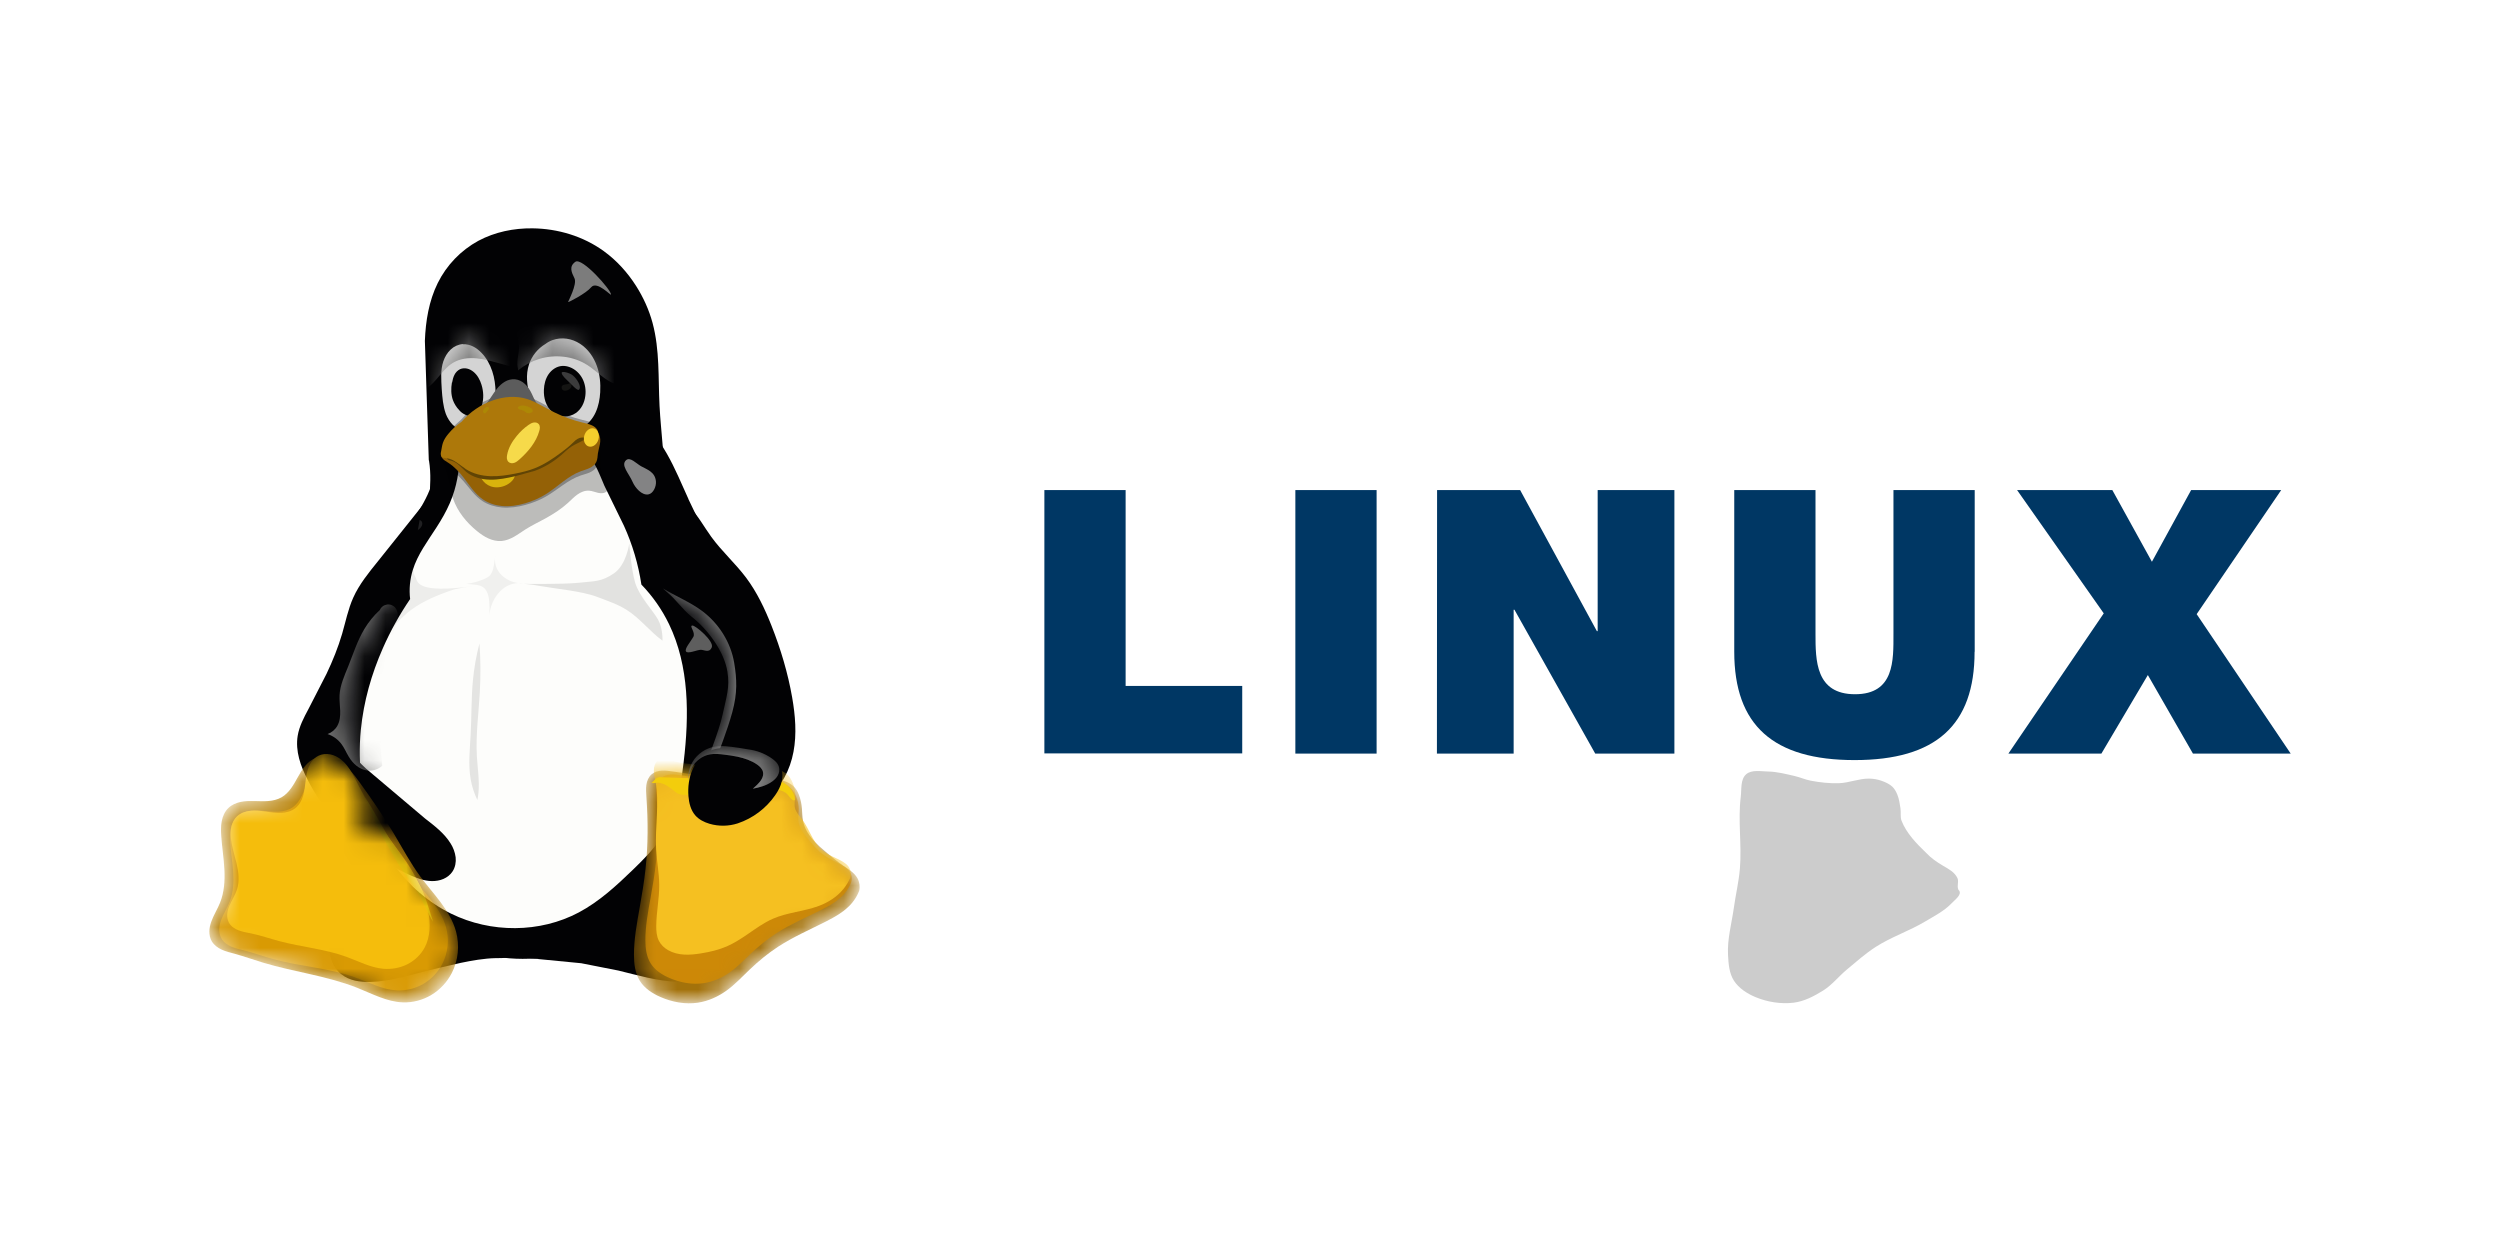 <svg width="120" height="60" viewBox="0 0 120 60" fill="none" xmlns="http://www.w3.org/2000/svg">
<path d="M33.04 23.95L34.308 26.594C35.088 28.306 35.678 30.114 35.924 31.979C36.17 33.844 36.062 35.779 35.479 37.557C34.819 39.575 33.569 41.371 32.039 42.841C30.227 44.581 27.899 45.921 25.391 46.019C23.756 46.083 22.128 45.616 20.681 44.854C19.464 44.214 18.353 43.36 17.467 42.309C16.581 41.258 15.922 40.006 15.617 38.665C15.242 37.015 15.411 35.261 15.979 33.665C16.385 32.525 16.987 31.462 17.416 30.329C17.884 29.091 18.146 27.769 18.766 26.601C19.329 25.541 20.172 24.636 20.62 23.523C20.888 22.858 21.004 22.143 21.177 21.449C21.35 20.755 21.592 20.053 22.063 19.513C22.63 18.863 23.483 18.509 24.343 18.41C25.203 18.311 26.069 18.445 26.911 18.637C27.581 18.79 28.243 18.98 28.891 19.21C29.444 19.407 29.991 19.636 30.471 19.976C31.121 20.44 31.618 21.092 32.014 21.786C32.41 22.48 32.712 23.223 33.044 23.95H33.04Z" fill="#020204"/>
<path d="M25.838 46.035L27.898 46.235L29.684 46.587C30.608 46.811 31.529 47.087 32.479 47.124C32.729 47.131 32.981 47.12 33.226 47.066C33.472 47.015 33.704 46.909 33.903 46.756C34.195 46.523 34.38 46.172 34.449 45.806C34.518 45.44 34.475 45.056 34.369 44.7C34.154 43.985 33.694 43.375 33.312 42.734L32.662 41.629C32.425 41.273 32.142 40.939 31.782 40.709C31.285 40.389 30.669 40.284 30.08 40.343C29.491 40.402 28.928 40.613 28.402 40.886C27.666 41.266 26.972 41.79 26.572 42.516C26.432 42.768 26.332 43.04 26.212 43.303C26.092 43.566 25.955 43.825 25.754 44.033C25.53 44.263 25.239 44.419 25.007 44.643C24.891 44.753 24.79 44.883 24.73 45.033C24.67 45.183 24.656 45.353 24.71 45.505C24.749 45.609 24.814 45.701 24.899 45.772C24.984 45.843 25.081 45.897 25.186 45.932C25.394 46.005 25.618 46.016 25.838 46.029V46.035Z" fill="#020204"/>
<path d="M23.8 45.99C23.226 46.003 22.658 46.106 22.095 46.222L20.491 46.596C19.595 46.831 18.698 47.113 17.771 47.133C17.527 47.142 17.283 47.121 17.044 47.07C16.807 47.015 16.576 46.917 16.386 46.765C16.086 46.533 15.91 46.183 15.841 45.817C15.772 45.451 15.814 45.07 15.921 44.713C16.134 43.999 16.589 43.388 16.963 42.743L17.593 41.64C17.823 41.284 18.099 40.94 18.453 40.718C18.935 40.401 19.536 40.294 20.11 40.35C20.684 40.406 21.234 40.618 21.74 40.895C22.455 41.295 23.107 41.823 23.52 42.525C23.82 43.017 23.977 43.58 24.316 44.04C24.498 44.288 24.728 44.502 24.88 44.77C24.959 44.903 25.008 45.051 25.024 45.205C25.038 45.36 25.004 45.518 24.919 45.645C24.86 45.729 24.784 45.798 24.694 45.848C24.605 45.897 24.508 45.932 24.408 45.952C24.208 45.994 24.003 45.987 23.8 45.992V45.99ZM20.582 22.09L20.394 16.362C20.431 15.409 20.587 14.445 21.01 13.59C21.436 12.728 22.118 12.018 22.962 11.558C23.762 11.132 24.662 10.95 25.559 10.96C26.776 10.973 27.997 11.34 28.983 12.055C29.601 12.503 30.121 13.079 30.531 13.723C30.881 14.273 31.153 14.873 31.323 15.501C31.673 16.801 31.59 18.151 31.658 19.484C31.723 20.748 31.925 22.009 31.856 23.284C31.841 23.558 31.811 23.839 31.689 24.086C31.564 24.325 31.371 24.521 31.135 24.652C30.899 24.781 30.642 24.865 30.376 24.901C29.846 24.983 29.306 24.929 28.772 24.978C27.998 25.05 27.26 25.338 26.492 25.456C25.576 25.596 24.642 25.496 23.718 25.46L22.618 25.395C22.25 25.349 21.883 25.26 21.555 25.095C21.355 24.987 21.168 24.847 21.018 24.675C20.868 24.503 20.753 24.298 20.694 24.078C20.606 23.746 20.646 23.396 20.654 23.053C20.661 22.738 20.641 22.424 20.593 22.113L20.582 22.09Z" fill="#020204"/>
<path d="M22.04 21.706C22.077 22.54 21.923 23.382 21.592 24.149C21.415 24.559 21.188 24.949 20.946 25.324C20.526 25.977 20.046 26.612 19.816 27.354C19.676 27.804 19.63 28.284 19.686 28.754C19.18 29.497 18.743 30.284 18.38 31.106C17.83 32.351 17.454 33.676 17.32 35.032C17.158 36.692 17.37 38.397 18.025 39.929C18.499 41.037 19.205 42.051 20.125 42.841C20.588 43.241 21.102 43.585 21.652 43.855C23.558 44.792 25.912 44.793 27.786 43.795C28.766 43.273 29.592 42.51 30.389 41.738C30.869 41.273 31.346 40.798 31.713 40.238C32.418 39.162 32.663 37.854 32.816 36.576C33.083 34.342 33.091 31.983 32.112 29.956C31.774 29.257 31.327 28.617 30.787 28.059C30.639 27.085 30.357 26.132 29.949 25.235L29.013 23.32C28.781 22.786 28.589 22.213 28.183 21.794C27.763 21.358 27.153 21.142 26.55 21.087C25.947 21.032 25.35 21.123 24.742 21.22L22.052 21.705L22.04 21.706Z" fill="#FDFDFB"/>
<g filter="url(#filter0_f_3_750)">
<path d="M21.746 23.934C21.959 24.552 22.389 25.08 22.897 25.492C23.066 25.63 23.245 25.756 23.444 25.845C23.642 25.934 23.861 25.985 24.078 25.967C24.29 25.949 24.492 25.866 24.678 25.761C24.864 25.656 25.035 25.529 25.215 25.415C25.524 25.22 25.854 25.062 26.175 24.887C26.561 24.675 26.935 24.436 27.26 24.14C27.409 24.004 27.548 23.856 27.712 23.739C27.876 23.623 28.073 23.538 28.274 23.552C28.425 23.562 28.566 23.626 28.714 23.658C28.789 23.674 28.864 23.682 28.939 23.67C29.014 23.659 29.087 23.627 29.139 23.573C29.203 23.506 29.232 23.41 29.227 23.317C29.223 23.224 29.192 23.135 29.148 23.053C29.062 22.889 28.931 22.748 28.872 22.573C28.821 22.416 28.831 22.247 28.836 22.082C28.84 21.918 28.837 21.745 28.761 21.599C28.703 21.488 28.606 21.399 28.495 21.341C28.384 21.282 28.259 21.253 28.134 21.24C27.885 21.216 27.634 21.265 27.384 21.279C27.051 21.298 26.717 21.256 26.384 21.276C25.97 21.301 25.563 21.422 25.148 21.422C24.673 21.423 24.2 21.268 23.731 21.342C23.53 21.374 23.338 21.447 23.145 21.512C22.953 21.576 22.753 21.633 22.55 21.63C22.319 21.626 22.095 21.547 21.864 21.53C21.749 21.522 21.631 21.53 21.523 21.57C21.415 21.611 21.317 21.686 21.264 21.789C21.233 21.848 21.218 21.914 21.216 21.98C21.213 22.046 21.222 22.112 21.238 22.176C21.27 22.305 21.329 22.425 21.376 22.548C21.55 22.993 21.588 23.481 21.744 23.933L21.746 23.934Z" fill="black" fill-opacity="0.26"/>
</g>
<g opacity="0.3" filter="url(#filter1_f_3_750)">
<path d="M21.151 22.171C21.566 22.427 21.938 22.741 22.25 23.1C22.54 23.433 22.786 23.81 23.164 24.056C23.432 24.23 23.753 24.328 24.078 24.358C24.46 24.393 24.847 24.337 25.216 24.237C25.557 24.144 25.887 24.014 26.191 23.842C26.766 23.515 27.248 23.035 27.881 22.82C28.02 22.773 28.165 22.74 28.298 22.682C28.432 22.624 28.558 22.537 28.621 22.414C28.684 22.296 28.68 22.16 28.7 22.031C28.722 21.892 28.77 21.758 28.796 21.62C28.822 21.483 28.826 21.335 28.761 21.209C28.707 21.104 28.61 21.021 28.498 20.968C28.386 20.915 28.26 20.891 28.134 20.886C27.883 20.874 27.635 20.933 27.384 20.955C27.052 20.983 26.718 20.943 26.385 20.952C25.971 20.964 25.562 21.05 25.148 21.068C24.676 21.089 24.204 21.02 23.732 21.005C23.527 20.998 23.321 21.001 23.12 21.034C22.918 21.067 22.721 21.129 22.55 21.233C22.384 21.334 22.25 21.472 22.098 21.59C22.022 21.649 21.942 21.703 21.853 21.745C21.765 21.786 21.668 21.815 21.569 21.819C21.518 21.821 21.466 21.817 21.416 21.824C21.374 21.831 21.334 21.845 21.297 21.866C21.261 21.887 21.23 21.915 21.205 21.947C21.18 21.979 21.163 22.015 21.153 22.054C21.144 22.092 21.143 22.132 21.151 22.171L21.151 22.171Z" fill="black"/>
</g>
<path d="M22.23 16.513C22.005 16.53 21.793 16.625 21.63 16.781C21.467 16.934 21.352 17.133 21.28 17.345C21.138 17.769 21.18 18.228 21.203 18.675C21.233 19.079 21.263 19.49 21.403 19.875C21.476 20.064 21.586 20.237 21.726 20.384C21.867 20.531 22.045 20.637 22.242 20.689C22.428 20.734 22.622 20.727 22.804 20.669C22.984 20.612 23.15 20.509 23.286 20.376C23.484 20.182 23.616 19.929 23.694 19.663C23.765 19.395 23.797 19.118 23.788 18.841C23.783 18.495 23.738 18.147 23.628 17.818C23.518 17.489 23.348 17.178 23.105 16.93C22.988 16.81 22.855 16.704 22.705 16.63C22.555 16.556 22.385 16.514 22.219 16.523L22.23 16.513Z" fill="url(#paint0_radial_3_750)"/>
<path d="M26.178 16.513C25.813 16.731 25.531 17.081 25.395 17.483C25.225 17.987 25.288 18.545 25.458 19.049C25.632 19.567 25.93 20.059 26.38 20.369C26.605 20.526 26.865 20.627 27.137 20.661C27.41 20.695 27.687 20.646 27.932 20.521C28.226 20.367 28.452 20.098 28.59 19.796C28.728 19.494 28.79 19.161 28.81 18.83C28.835 18.407 28.794 17.977 28.653 17.577C28.501 17.145 28.223 16.747 27.839 16.5C27.646 16.376 27.429 16.29 27.201 16.258C26.973 16.226 26.739 16.246 26.524 16.324C26.401 16.369 26.284 16.432 26.18 16.512L26.178 16.513Z" fill="url(#paint1_radial_3_750)"/>
<g opacity="0.3" filter="url(#filter2_f_3_750)">
<path d="M22.156 20.12L21.513 20.707C21.399 20.821 21.286 20.943 21.235 21.095C21.19 21.23 21.199 21.377 21.176 21.518C21.169 21.567 21.158 21.615 21.157 21.664C21.157 21.688 21.16 21.713 21.167 21.736C21.174 21.759 21.186 21.782 21.203 21.799C21.231 21.829 21.27 21.845 21.31 21.853C21.35 21.861 21.391 21.862 21.431 21.867C21.614 21.886 21.782 21.975 21.933 22.079L22.378 22.403C22.72 22.62 23.128 22.717 23.533 22.732C23.938 22.747 24.342 22.686 24.739 22.606C25.055 22.543 25.37 22.468 25.669 22.35C26.128 22.169 26.542 21.891 26.937 21.596C27.116 21.462 27.293 21.324 27.455 21.168C27.509 21.115 27.562 21.06 27.621 21.012C27.68 20.964 27.745 20.922 27.817 20.898C27.927 20.863 28.047 20.873 28.161 20.892C28.247 20.906 28.334 20.926 28.421 20.922C28.464 20.92 28.508 20.913 28.549 20.896C28.589 20.88 28.627 20.855 28.654 20.821C28.69 20.776 28.71 20.72 28.71 20.662C28.71 20.605 28.692 20.548 28.663 20.498C28.605 20.4 28.504 20.333 28.4 20.286C28.256 20.222 28.101 20.191 27.948 20.154C27.479 20.041 27.023 19.873 26.59 19.659C26.376 19.552 26.167 19.434 25.955 19.32C25.738 19.204 25.516 19.092 25.28 19.02C24.752 18.86 24.175 18.913 23.654 19.094C23.076 19.295 22.553 19.653 22.156 20.119L22.156 20.12Z" fill="black"/>
</g>
<path d="M23.278 19.458C23.498 19.208 23.651 18.906 23.863 18.648C23.969 18.52 24.093 18.403 24.236 18.32C24.38 18.234 24.547 18.194 24.714 18.204C24.899 18.22 25.072 18.312 25.207 18.439C25.342 18.566 25.442 18.726 25.522 18.893C25.599 19.053 25.66 19.223 25.77 19.363C25.888 19.511 26.053 19.613 26.202 19.729C26.278 19.786 26.346 19.851 26.407 19.924C26.467 19.998 26.512 20.084 26.531 20.177C26.55 20.27 26.541 20.371 26.508 20.461C26.475 20.551 26.418 20.633 26.35 20.701C26.21 20.834 26.023 20.906 25.832 20.933C25.452 20.987 25.066 20.873 24.682 20.883C24.298 20.893 23.912 21.031 23.524 21.017C23.328 21.015 23.137 20.958 22.972 20.851C22.891 20.796 22.823 20.724 22.772 20.641C22.722 20.558 22.692 20.461 22.688 20.365C22.686 20.272 22.706 20.179 22.744 20.094C22.781 20.009 22.834 19.931 22.892 19.859C23.01 19.715 23.152 19.595 23.277 19.456L23.278 19.458Z" fill="url(#paint2_radial_3_750)"/>
<g filter="url(#filter3_f_3_750)">
<path d="M27.618 12.566C27.297 12.793 27.437 13.076 27.575 13.36C27.713 13.644 27.271 14.462 27.267 14.498C27.262 14.533 28.136 14.082 28.375 13.79C28.656 13.445 29.367 14.257 29.328 14.133C29.329 13.912 27.939 12.339 27.618 12.566H27.618Z" fill="#7C7C7C"/>
</g>
<path d="M26.981 17.565C26.85 17.574 26.723 17.619 26.612 17.69C26.501 17.761 26.406 17.855 26.331 17.963C26.183 18.18 26.117 18.445 26.107 18.707C26.099 18.904 26.121 19.104 26.186 19.29C26.252 19.476 26.361 19.648 26.513 19.774C26.669 19.902 26.866 19.98 27.068 19.989C27.269 19.999 27.474 19.941 27.639 19.825C27.771 19.734 27.877 19.607 27.953 19.465C28.029 19.324 28.074 19.167 28.095 19.008C28.132 18.726 28.09 18.432 27.96 18.18C27.83 17.928 27.61 17.72 27.343 17.622C27.228 17.579 27.104 17.557 26.981 17.566V17.565Z" fill="#020204"/>
<g filter="url(#filter4_f_3_750)">
<path d="M27.294 18.424C27.185 18.466 27.014 18.439 26.966 18.546C26.938 18.609 26.978 18.713 27.041 18.739C27.171 18.791 27.371 18.696 27.424 18.567C27.446 18.51 27.412 18.421 27.356 18.398C27.335 18.389 27.315 18.415 27.294 18.423L27.294 18.424Z" fill="#141413"/>
</g>
<g filter="url(#filter5_f_3_750)">
<path d="M27.791 18.705C27.936 18.56 27.687 18.174 27.493 18.017C27.353 17.902 26.943 17.782 26.961 17.907C26.979 18.032 27.161 18.191 27.286 18.312C27.438 18.462 27.722 18.775 27.791 18.705Z" fill="url(#paint3_linear_3_750)"/>
</g>
<mask id="mask0_3_750" style="mask-type:luminance" maskUnits="userSpaceOnUse" x="25" y="16" width="4" height="5">
<path d="M26.178 16.513C25.859 16.78 25.526 17.09 25.395 17.484C25.231 17.98 25.191 18.601 25.458 19.05C25.949 19.874 27.009 20.785 27.932 20.522C28.543 20.348 28.697 19.457 28.809 18.831C28.883 18.416 28.883 17.93 28.652 17.578C28.2 16.89 27.346 16.339 26.523 16.326C26.392 16.323 26.278 16.429 26.178 16.513Z" fill="white"/>
</mask>
<g mask="url(#mask0_3_750)">
<path d="M24.863 17.782C25.163 17.533 25.508 17.346 25.88 17.23C26.643 16.995 27.509 17.088 28.182 17.515C28.415 17.663 28.622 17.846 28.839 18.017C29.055 18.188 29.285 18.348 29.545 18.439C29.685 18.488 29.835 18.517 29.983 18.502C30.117 18.488 30.246 18.438 30.357 18.361C30.468 18.285 30.56 18.184 30.63 18.069C30.769 17.839 30.814 17.559 30.79 17.292C30.742 16.756 30.44 16.283 30.186 15.809C30.107 15.66 30.032 15.509 29.936 15.37C29.642 14.945 29.175 14.664 28.685 14.5C28.195 14.336 27.677 14.276 27.165 14.212C26.936 14.183 26.704 14.153 26.476 14.18C26.213 14.212 25.965 14.318 25.708 14.384C25.587 14.415 25.462 14.437 25.342 14.472C25.221 14.507 25.102 14.556 25.004 14.634C24.86 14.749 24.77 14.921 24.731 15.101C24.692 15.28 24.701 15.467 24.73 15.648C24.787 16.011 24.922 16.365 24.91 16.732C24.901 16.984 24.822 17.232 24.831 17.484C24.834 17.559 24.845 17.631 24.863 17.703" fill="url(#paint4_linear_3_750)"/>
</g>
<g filter="url(#filter6_f_3_750)">
<path d="M27.388 15.482C27.328 15.557 27.274 15.638 27.231 15.728C27.5 15.786 27.757 15.897 27.986 16.049C28.43 16.344 28.768 16.775 29.004 17.255C29.059 17.194 29.11 17.128 29.153 17.055C28.915 16.556 28.571 16.104 28.112 15.799C27.891 15.652 27.645 15.542 27.388 15.482L27.388 15.482Z" fill="url(#paint5_linear_3_750)"/>
</g>
<g filter="url(#filter7_f_3_750)">
<path d="M22.205 15.726C22.175 15.726 22.145 15.729 22.115 15.73L22.056 15.733C22.233 15.749 22.409 15.797 22.569 15.869C22.787 15.966 22.979 16.106 23.148 16.265C23.462 16.558 23.695 16.921 23.853 17.305C23.814 17.015 23.727 16.733 23.594 16.471C23.532 16.4 23.468 16.33 23.399 16.265C23.23 16.106 23.037 15.967 22.819 15.869C22.629 15.783 22.417 15.73 22.205 15.726L22.205 15.726Z" fill="url(#paint6_linear_3_750)"/>
</g>
<path d="M21.692 18.361C21.645 18.641 21.644 18.937 21.74 19.206C21.806 19.383 21.907 19.545 22.037 19.682C22.121 19.782 22.217 19.855 22.337 19.908C22.448 19.964 22.575 19.981 22.697 19.954C22.808 19.923 22.905 19.857 22.975 19.766C23.045 19.676 23.095 19.571 23.128 19.463C23.228 19.143 23.212 18.791 23.113 18.47C23.041 18.236 22.921 18.01 22.733 17.853C22.643 17.778 22.539 17.719 22.426 17.693C22.313 17.667 22.189 17.673 22.083 17.721C21.966 17.779 21.871 17.874 21.814 17.992C21.754 18.107 21.724 18.235 21.702 18.362L21.692 18.361Z" fill="#020204"/>
<g filter="url(#filter8_f_3_750)">
<path d="M22.287 18.157C22.318 18.237 22.419 18.266 22.475 18.33C22.529 18.392 22.586 18.456 22.616 18.533C22.673 18.68 22.56 18.899 22.679 19.003C22.716 19.035 22.791 19.036 22.828 19.003C22.971 18.872 22.939 18.609 22.882 18.424C22.831 18.255 22.704 18.096 22.547 18.016C22.474 17.979 22.365 17.948 22.303 18.001C22.263 18.035 22.269 18.109 22.287 18.157Z" fill="url(#paint7_linear_3_750)"/>
</g>
<path d="M21.168 21.858C21.175 21.895 21.19 21.931 21.209 21.963C21.242 22.019 21.291 22.064 21.343 22.102C21.396 22.141 21.453 22.173 21.508 22.207C21.8 22.391 22.038 22.649 22.25 22.922C22.534 23.288 22.785 23.694 23.164 23.96C23.432 24.148 23.753 24.255 24.078 24.288C24.46 24.326 24.847 24.265 25.215 24.156C25.557 24.056 25.887 23.915 26.19 23.728C26.767 23.373 27.247 22.852 27.881 22.619C28.02 22.567 28.164 22.531 28.298 22.468C28.431 22.405 28.557 22.311 28.621 22.178C28.684 22.05 28.68 21.902 28.7 21.761C28.721 21.611 28.769 21.465 28.796 21.316C28.822 21.166 28.825 21.006 28.761 20.869C28.707 20.755 28.61 20.665 28.498 20.608C28.386 20.55 28.26 20.524 28.134 20.518C27.883 20.506 27.634 20.57 27.384 20.593C27.052 20.623 26.718 20.581 26.385 20.59C25.97 20.603 25.562 20.696 25.148 20.716C24.675 20.739 24.204 20.666 23.731 20.648C23.527 20.639 23.32 20.641 23.119 20.676C22.917 20.71 22.718 20.779 22.55 20.895C22.386 21.009 22.255 21.163 22.104 21.294C22.029 21.36 21.947 21.419 21.858 21.463C21.768 21.506 21.669 21.533 21.569 21.531C21.519 21.53 21.465 21.522 21.416 21.537C21.386 21.547 21.359 21.566 21.336 21.588C21.312 21.61 21.294 21.637 21.276 21.663C21.234 21.725 21.198 21.79 21.167 21.858L21.168 21.858Z" fill="url(#paint8_radial_3_750)"/>
<g filter="url(#filter9_f_3_750)">
<path d="M23.023 22.367C22.976 22.57 23.005 22.782 23.106 22.963C23.206 23.145 23.371 23.283 23.567 23.35C23.815 23.433 24.094 23.392 24.325 23.272C24.459 23.201 24.582 23.103 24.66 22.973C24.699 22.908 24.725 22.836 24.735 22.761C24.746 22.686 24.739 22.608 24.712 22.537C24.683 22.459 24.632 22.391 24.569 22.337C24.505 22.284 24.43 22.245 24.352 22.219C24.194 22.166 24.025 22.166 23.859 22.174C23.608 22.186 23.358 22.217 23.111 22.268" fill="#D9B30D"/>
</g>
<g filter="url(#filter10_f_3_750)">
<path d="M22.209 20.812L21.721 21.133C21.639 21.192 21.554 21.255 21.511 21.346C21.48 21.41 21.473 21.483 21.473 21.555C21.473 21.626 21.477 21.698 21.467 21.768C21.461 21.816 21.448 21.864 21.446 21.912C21.445 21.937 21.446 21.961 21.453 21.985C21.459 22.009 21.471 22.031 21.487 22.049C21.509 22.072 21.538 22.086 21.569 22.095C21.599 22.104 21.63 22.109 21.661 22.116C21.808 22.151 21.936 22.241 22.048 22.342L22.379 22.652C22.697 22.911 23.118 23.018 23.526 23.025C23.935 23.032 24.341 22.946 24.741 22.856L25.671 22.6C26.135 22.429 26.565 22.17 26.938 21.846C27.108 21.698 27.266 21.537 27.456 21.418C27.624 21.312 27.812 21.243 27.983 21.142C27.998 21.133 28.013 21.123 28.027 21.112C28.041 21.101 28.053 21.087 28.061 21.071C28.075 21.044 28.075 21.011 28.066 20.982C28.057 20.952 28.04 20.926 28.021 20.902C28 20.876 27.975 20.852 27.949 20.83C27.771 20.677 27.529 20.622 27.295 20.603C27.061 20.585 26.824 20.598 26.593 20.559C26.375 20.521 26.168 20.441 25.958 20.374C25.737 20.303 25.512 20.248 25.283 20.21C24.745 20.122 24.191 20.139 23.657 20.25C23.149 20.356 22.659 20.547 22.212 20.811L22.209 20.812Z" fill="#604405"/>
</g>
<path d="M22.156 20.245C21.914 20.408 21.697 20.606 21.513 20.832C21.407 20.961 21.312 21.101 21.259 21.259C21.217 21.384 21.203 21.515 21.177 21.643C21.167 21.692 21.155 21.74 21.155 21.789C21.155 21.813 21.159 21.838 21.166 21.861C21.174 21.885 21.186 21.907 21.203 21.924C21.231 21.954 21.271 21.97 21.31 21.978C21.35 21.986 21.391 21.987 21.431 21.992C21.614 22.013 21.781 22.101 21.932 22.205L22.378 22.528C22.72 22.745 23.129 22.841 23.533 22.857C23.938 22.872 24.342 22.811 24.74 22.731C25.055 22.668 25.37 22.593 25.67 22.475C26.128 22.294 26.542 22.016 26.937 21.721C27.117 21.587 27.294 21.449 27.455 21.293C27.51 21.24 27.562 21.186 27.621 21.137C27.68 21.089 27.745 21.047 27.817 21.023C27.928 20.988 28.047 20.998 28.162 21.017C28.248 21.032 28.334 21.051 28.421 21.047C28.465 21.045 28.508 21.038 28.549 21.022C28.589 21.005 28.627 20.98 28.654 20.947C28.691 20.901 28.71 20.845 28.71 20.787C28.71 20.73 28.692 20.673 28.663 20.624C28.605 20.525 28.505 20.458 28.4 20.411C28.256 20.348 28.101 20.316 27.948 20.279C27.479 20.166 27.023 19.998 26.591 19.784C26.376 19.677 26.167 19.559 25.955 19.446C25.738 19.329 25.516 19.217 25.28 19.146C24.753 18.986 24.175 19.038 23.655 19.219C23.076 19.42 22.553 19.778 22.156 20.245L22.156 20.245Z" fill="url(#paint9_linear_3_750)"/>
<g filter="url(#filter11_f_3_750)">
<path d="M25.864 20.361C25.835 20.325 25.795 20.3 25.751 20.287C25.707 20.274 25.66 20.275 25.615 20.281C25.525 20.296 25.444 20.344 25.369 20.397C25.155 20.544 24.966 20.726 24.801 20.927C24.582 21.192 24.402 21.499 24.341 21.838C24.331 21.895 24.324 21.953 24.331 22.011C24.339 22.068 24.361 22.125 24.402 22.166C24.437 22.203 24.486 22.225 24.537 22.232C24.587 22.239 24.639 22.232 24.687 22.216C24.783 22.183 24.863 22.116 24.939 22.048C25.357 21.674 25.735 21.225 25.886 20.685C25.901 20.631 25.914 20.575 25.914 20.519C25.913 20.463 25.899 20.405 25.864 20.361Z" fill="#F6DA4A"/>
</g>
<g opacity="0.8" filter="url(#filter12_f_3_750)">
<path d="M24.863 19.587C24.892 19.68 25.042 19.665 25.128 19.709C25.204 19.748 25.265 19.834 25.351 19.837C25.433 19.839 25.559 19.808 25.57 19.728C25.584 19.621 25.428 19.553 25.328 19.514C25.199 19.463 25.033 19.438 24.912 19.505C24.884 19.52 24.854 19.557 24.863 19.587L24.863 19.587Z" fill="url(#paint10_radial_3_750)"/>
</g>
<g opacity="0.8" filter="url(#filter13_f_3_750)">
<path d="M23.432 19.533C23.321 19.497 23.137 19.693 23.197 19.794C23.213 19.821 23.264 19.856 23.298 19.837C23.349 19.809 23.391 19.709 23.447 19.669C23.483 19.643 23.475 19.547 23.432 19.533L23.432 19.533Z" fill="url(#paint11_radial_3_750)"/>
</g>
<g filter="url(#filter14_f_3_750)">
<path d="M28.337 21.442C28.535 21.442 28.717 21.244 28.744 21C28.772 20.755 28.634 20.557 28.436 20.557C28.238 20.557 28.056 20.755 28.029 21C28.001 21.244 28.139 21.442 28.337 21.442Z" fill="url(#paint12_linear_3_750)"/>
</g>
<mask id="mask1_3_750" style="mask-type:luminance" maskUnits="userSpaceOnUse" x="21" y="16" width="3" height="5">
<path d="M22.23 16.513C21.755 17.113 21.163 17.978 21.204 18.674C21.245 19.371 21.687 20.42 22.253 20.678C22.819 20.937 22.974 20.68 23.296 20.365C23.619 20.05 23.78 19.445 23.798 18.831C23.817 18.217 23.418 17.338 23.117 16.921C22.816 16.503 22.705 15.913 22.23 16.513H22.23Z" fill="white"/>
</mask>
<g mask="url(#mask1_3_750)">
<path d="M21.749 17.411C22.085 17.21 22.495 17.164 22.885 17.201C23.275 17.238 23.652 17.352 24.03 17.455C24.307 17.531 24.587 17.601 24.847 17.723C25.107 17.846 25.348 18.026 25.491 18.274L25.559 18.395C25.583 18.434 25.612 18.471 25.649 18.499C25.685 18.527 25.731 18.545 25.777 18.542C25.8 18.541 25.823 18.535 25.843 18.523C25.862 18.511 25.879 18.494 25.89 18.474C25.902 18.45 25.906 18.423 25.904 18.396C25.902 18.37 25.898 18.344 25.89 18.319C25.795 17.974 25.572 17.681 25.402 17.367L25.115 16.791C24.762 16.145 24.182 15.636 23.524 15.307C22.866 14.977 22.13 14.819 21.395 14.776C20.543 14.726 19.689 14.827 18.848 14.975C18.484 15.039 18.114 15.115 17.792 15.296C17.63 15.386 17.483 15.504 17.367 15.648C17.252 15.792 17.17 15.966 17.143 16.149C17.118 16.325 17.145 16.507 17.206 16.674C17.267 16.841 17.363 16.995 17.476 17.133C17.701 17.41 17.99 17.626 18.255 17.863C18.521 18.101 18.769 18.363 19.065 18.56C19.213 18.658 19.375 18.74 19.546 18.788C19.718 18.835 19.901 18.849 20.075 18.813C20.256 18.776 20.424 18.687 20.571 18.575C20.717 18.462 20.845 18.327 20.965 18.187C21.206 17.907 21.431 17.6 21.749 17.411L21.749 17.411Z" fill="url(#paint13_radial_3_750)"/>
</g>
<path d="M33.613 29.426C34.375 30.039 34.859 30.966 35.009 31.932C35.126 32.686 35.049 33.46 34.879 34.202C34.709 34.944 34.447 35.665 34.186 36.382C34.082 36.668 33.978 36.957 33.936 37.258C33.894 37.559 33.921 37.878 34.066 38.146C34.233 38.452 34.544 38.663 34.878 38.763C35.211 38.858 35.564 38.862 35.899 38.776C36.233 38.693 36.545 38.53 36.817 38.319C37.507 37.782 37.925 36.949 38.087 36.089C38.249 35.229 38.174 34.342 38.024 33.479C37.819 32.304 37.474 31.155 37.037 30.046C36.715 29.23 36.337 28.428 35.811 27.726C35.295 27.04 34.645 26.462 34.141 25.768C33.791 25.286 33.509 24.748 33.088 24.324C32.881 24.108 32.631 23.938 32.354 23.824C32.076 23.711 31.768 23.69 31.477 23.765C31.099 23.872 30.789 24.17 30.625 24.527C30.461 24.884 30.432 25.294 30.495 25.682C30.578 26.182 30.805 26.647 31.065 27.084C31.355 27.577 31.695 28.052 32.135 28.419C32.595 28.802 33.15 29.054 33.615 29.419L33.613 29.426Z" fill="#020204"/>
<mask id="mask2_3_750" style="mask-type:luminance" maskUnits="userSpaceOnUse" x="30" y="23" width="9" height="16">
<path d="M33.613 29.426C34.38 30.043 34.859 30.969 35.008 31.932C35.241 33.439 34.709 34.947 34.186 36.383C34.082 36.669 33.977 36.959 33.935 37.259C33.894 37.559 33.92 37.879 34.067 38.147C34.233 38.45 34.543 38.663 34.879 38.763C35.209 38.861 35.567 38.858 35.901 38.775C36.235 38.691 36.546 38.528 36.817 38.319C37.516 37.78 37.934 36.943 38.093 36.084C38.251 35.225 38.174 34.339 38.023 33.478C37.816 32.305 37.473 31.156 37.035 30.045C36.714 29.23 36.338 28.428 35.809 27.726C35.293 27.04 34.641 26.46 34.138 25.767C33.79 25.285 33.513 24.749 33.093 24.326C32.883 24.114 32.637 23.933 32.358 23.825C32.078 23.716 31.763 23.684 31.473 23.764C31.281 23.817 31.105 23.919 30.958 24.052C30.812 24.185 30.697 24.35 30.615 24.529C30.452 24.886 30.427 25.294 30.492 25.681C30.576 26.18 30.804 26.644 31.061 27.082C31.351 27.575 31.689 28.049 32.131 28.417C32.59 28.799 33.146 29.052 33.611 29.427" fill="white"/>
</mask>
<g mask="url(#mask2_3_750)">
<g filter="url(#filter15_f_3_750)">
<path d="M31.819 28.245L32.01 28.417C32.478 28.8 32.727 29.229 33.201 29.604C33.977 30.217 34.764 31.276 34.916 32.242C35.035 32.996 34.878 33.406 34.686 34.295C34.494 35.184 33.95 36.443 33.657 37.3C33.539 37.642 33.894 37.501 33.847 37.861C33.824 38.038 33.823 38.218 33.843 38.395L33.852 38.292C33.908 37.8 34.059 37.328 34.223 36.864C34.538 35.972 34.901 35.098 35.15 34.183C35.4 33.267 35.372 32.609 35.242 31.823C35.078 30.834 34.503 29.92 33.688 29.317C33.112 28.891 32.432 28.618 31.819 28.245H31.819Z" fill="#838384"/>
</g>
</g>
<g opacity="0.25" filter="url(#filter16_f_3_750)">
<path d="M19.936 27.691C20.063 27.881 19.857 28.54 22.823 28.118C22.823 28.118 22.302 28.175 21.788 28.294C20.99 28.561 20.295 28.86 19.758 29.256C19.227 29.647 18.838 30.157 18.35 30.596C18.35 30.596 19.14 29.152 19.337 28.718C19.533 28.284 19.303 28.305 19.459 27.664C19.615 27.024 19.996 26.411 19.996 26.411C19.996 26.411 19.685 27.314 19.936 27.69V27.691Z" fill="url(#paint14_radial_3_750)"/>
</g>
<g opacity="0.42" filter="url(#filter17_f_3_750)">
<path d="M29.473 27.518C28.868 27.939 28.514 27.89 27.781 27.972C27.047 28.054 25.063 28.024 25.063 28.024C25.063 28.024 25.35 28.019 25.987 28.138C26.624 28.256 27.923 28.37 28.654 28.648C29.385 28.927 29.652 29.006 30.097 29.287C30.729 29.687 31.194 30.314 31.799 30.752C31.799 30.752 31.828 30.17 31.584 29.736C31.339 29.302 30.682 28.617 30.49 27.977C30.298 27.338 30.205 26.082 30.205 26.082C30.205 26.082 30.077 27.097 29.473 27.518L29.473 27.518Z" fill="url(#paint15_radial_3_750)"/>
</g>
<g opacity="0.2" filter="url(#filter18_f_3_750)">
<path d="M23.788 26.619L23.701 27.163C23.683 27.252 23.664 27.341 23.631 27.425C23.598 27.51 23.55 27.59 23.483 27.651C23.424 27.704 23.352 27.74 23.28 27.773C22.998 27.902 22.697 27.988 22.39 28.026L22.757 28.06C22.834 28.068 22.912 28.078 22.987 28.097C23.062 28.116 23.135 28.147 23.198 28.192C23.266 28.242 23.32 28.31 23.36 28.385C23.441 28.534 23.468 28.706 23.482 28.874C23.501 29.09 23.503 29.307 23.487 29.523C23.501 29.378 23.531 29.235 23.577 29.097C23.659 28.849 23.79 28.615 23.968 28.423C24.038 28.346 24.115 28.276 24.201 28.216C24.465 28.032 24.788 27.953 25.107 27.996C24.783 28.009 24.465 27.91 24.206 27.716C24.075 27.618 23.962 27.495 23.883 27.352C23.76 27.128 23.727 26.866 23.789 26.618L23.788 26.619Z" fill="url(#paint16_radial_3_750)"/>
</g>
<g opacity="0.1" filter="url(#filter19_f_3_750)">
<path d="M23.015 30.883C22.861 31.47 22.755 32.068 22.699 32.671C22.619 33.525 22.638 34.384 22.592 35.24C22.555 35.966 22.468 36.7 22.594 37.416C22.655 37.758 22.763 38.091 22.915 38.403C22.939 38.284 22.956 38.163 22.967 38.042C23.021 37.462 22.923 36.879 22.89 36.297C22.832 35.276 22.973 34.255 23.031 33.236C23.075 32.452 23.07 31.666 23.015 30.883L23.015 30.883Z" fill="black"/>
</g>
<g filter="url(#filter20_f_3_750)">
<path d="M30.053 22.087C29.783 22.334 30.18 22.705 30.369 23.14C30.486 23.411 30.811 23.792 31.125 23.731C31.361 23.685 31.507 23.345 31.485 23.106C31.442 22.644 31.052 22.536 30.769 22.377C30.545 22.251 30.244 21.914 30.054 22.088L30.053 22.087Z" fill="#838384"/>
</g>
<g opacity="0.2" filter="url(#filter21_f_3_750)">
<path d="M94.046 42.757C94.163 42.957 93.844 43.182 93.684 43.351C93.332 43.723 92.855 43.965 92.411 44.23C91.651 44.685 90.788 44.969 90.042 45.447C89.543 45.767 89.099 46.164 88.645 46.542C88.256 46.866 87.94 47.278 87.509 47.547C87.078 47.815 86.603 48.067 86.095 48.129C85.48 48.204 84.826 48.097 84.256 47.858C83.858 47.691 83.464 47.435 83.232 47.078C82.999 46.719 82.967 46.259 82.945 45.835C82.905 45.075 83.12 44.324 83.225 43.571C83.312 42.944 83.463 42.325 83.515 41.695C83.611 40.55 83.415 39.389 83.556 38.249C83.602 37.881 83.533 37.414 83.815 37.166C84.077 36.935 84.514 37.026 84.868 37.033C85.298 37.041 85.721 37.152 86.14 37.248C86.404 37.308 86.654 37.424 86.921 37.474C87.363 37.558 87.817 37.608 88.267 37.594C88.754 37.578 89.224 37.369 89.711 37.373C89.91 37.374 90.112 37.408 90.301 37.473C90.491 37.539 90.685 37.624 90.831 37.76C90.942 37.864 91.015 38.005 91.073 38.145C91.159 38.353 91.188 38.581 91.223 38.803C91.254 39 91.203 39.212 91.276 39.399C91.511 40 91.993 40.492 92.463 40.945C92.687 41.187 92.981 41.388 93.256 41.55C93.548 41.722 93.818 41.856 93.959 42.153C94.044 42.339 93.889 42.624 94.046 42.757L94.046 42.757Z" fill="url(#paint17_linear_3_750)"/>
</g>
<mask id="mask3_3_750" style="mask-type:luminance" maskUnits="userSpaceOnUse" x="30" y="37" width="12" height="12">
<path d="M41.242 42.757C41.355 42.957 41.045 43.182 40.889 43.351C40.545 43.723 40.081 43.965 39.649 44.23C38.908 44.685 38.069 44.969 37.342 45.447C36.855 45.767 36.424 46.164 35.982 46.542C35.603 46.866 35.295 47.278 34.875 47.547C34.456 47.815 33.993 48.067 33.499 48.129C32.9 48.204 32.262 48.097 31.707 47.858C31.32 47.691 30.936 47.435 30.71 47.078C30.483 46.719 30.452 46.259 30.43 45.835C30.392 45.075 30.601 44.324 30.703 43.571C30.788 42.944 30.935 42.325 30.986 41.695C31.079 40.55 30.889 39.389 31.026 38.249C31.071 37.881 31.004 37.414 31.278 37.166C31.534 36.935 31.959 37.026 32.303 37.033C32.722 37.041 33.134 37.152 33.542 37.248C33.799 37.308 34.043 37.424 34.302 37.474C34.733 37.558 35.175 37.608 35.614 37.594C36.088 37.578 36.545 37.369 37.019 37.373C37.214 37.374 37.411 37.408 37.594 37.473C37.78 37.539 37.968 37.624 38.11 37.76C38.219 37.864 38.289 38.005 38.346 38.145C38.43 38.353 38.458 38.581 38.492 38.803C38.522 39 38.473 39.212 38.544 39.399C38.773 40 39.242 40.492 39.699 40.945C39.918 41.187 40.204 41.388 40.472 41.55C40.756 41.722 41.019 41.856 41.156 42.153C41.239 42.339 41.088 42.624 41.242 42.757L41.242 42.757Z" fill="white"/>
</mask>
<g mask="url(#mask3_3_750)">
<path d="M41.242 42.757C41.158 42.973 41.038 43.174 40.889 43.351C40.56 43.741 40.104 43.998 39.649 44.23C38.874 44.625 38.071 44.972 37.342 45.447C36.854 45.766 36.403 46.14 35.982 46.542C35.621 46.887 35.279 47.255 34.875 47.547C34.467 47.841 33.996 48.054 33.499 48.129C32.894 48.22 32.269 48.102 31.707 47.858C31.314 47.687 30.936 47.442 30.71 47.078C30.483 46.712 30.431 46.265 30.43 45.835C30.429 45.073 30.57 44.319 30.703 43.571C30.813 42.948 30.919 42.324 30.986 41.695C31.109 40.551 31.108 39.396 31.026 38.249C31.014 38.056 30.997 37.862 31.025 37.672C31.054 37.481 31.132 37.291 31.278 37.166C31.413 37.05 31.594 36.998 31.772 36.989C31.95 36.979 32.127 37.007 32.303 37.033C32.718 37.093 33.136 37.141 33.542 37.248C33.798 37.315 34.047 37.406 34.302 37.475C34.729 37.59 35.175 37.645 35.614 37.594C36.086 37.539 36.544 37.361 37.019 37.373C37.214 37.378 37.408 37.414 37.594 37.473C37.784 37.533 37.971 37.619 38.11 37.761C38.216 37.868 38.29 38.004 38.346 38.145C38.428 38.355 38.473 38.578 38.492 38.803C38.509 39.002 38.506 39.203 38.544 39.399C38.606 39.721 38.775 40.016 38.986 40.268C39.196 40.52 39.449 40.734 39.699 40.945C39.95 41.155 40.202 41.365 40.472 41.55C40.599 41.636 40.729 41.718 40.85 41.813C40.97 41.908 41.081 42.019 41.156 42.153C41.258 42.334 41.289 42.555 41.241 42.757L41.242 42.757Z" fill="url(#paint18_linear_3_750)"/>
</g>
<mask id="mask4_3_750" style="mask-type:luminance" maskUnits="userSpaceOnUse" x="30" y="37" width="12" height="12">
<path d="M41.242 42.757C41.355 42.957 41.045 43.182 40.889 43.351C40.545 43.723 40.081 43.965 39.649 44.23C38.908 44.685 38.069 44.969 37.342 45.447C36.855 45.767 36.424 46.164 35.982 46.542C35.603 46.866 35.295 47.278 34.875 47.547C34.456 47.815 33.993 48.067 33.499 48.129C32.9 48.204 32.262 48.097 31.707 47.858C31.32 47.691 30.936 47.435 30.71 47.078C30.483 46.719 30.452 46.259 30.43 45.835C30.392 45.075 30.601 44.324 30.703 43.571C30.788 42.944 30.935 42.325 30.986 41.695C31.079 40.55 30.889 39.389 31.026 38.249C31.071 37.881 31.004 37.414 31.278 37.166C31.534 36.935 31.959 37.026 32.303 37.033C32.722 37.041 33.134 37.152 33.542 37.248C33.799 37.308 34.043 37.424 34.302 37.474C34.733 37.558 35.175 37.608 35.614 37.594C36.088 37.578 36.545 37.369 37.019 37.373C37.214 37.374 37.411 37.408 37.594 37.473C37.78 37.539 37.968 37.624 38.11 37.76C38.219 37.864 38.289 38.005 38.346 38.145C38.43 38.353 38.458 38.581 38.492 38.803C38.522 39 38.473 39.212 38.544 39.399C38.773 40 39.242 40.492 39.699 40.945C39.918 41.187 40.204 41.388 40.472 41.55C40.756 41.722 41.019 41.856 41.156 42.153C41.239 42.339 41.088 42.624 41.242 42.757L41.242 42.757Z" fill="white"/>
</mask>
<g mask="url(#mask4_3_750)">
<g filter="url(#filter22_f_3_750)">
<path d="M40.851 42.362C40.774 42.557 40.665 42.737 40.529 42.896C40.228 43.249 39.812 43.479 39.397 43.687C38.689 44.041 37.956 44.353 37.29 44.781C36.845 45.067 36.433 45.403 36.048 45.765C35.718 46.075 35.406 46.406 35.038 46.668C34.664 46.934 34.234 47.125 33.78 47.192C33.228 47.273 32.658 47.167 32.145 46.948C31.787 46.795 31.441 46.576 31.234 46.246C31.027 45.919 30.979 45.516 30.978 45.129C30.977 44.444 31.106 43.767 31.227 43.094C31.328 42.534 31.425 41.973 31.486 41.407C31.598 40.379 31.592 39.341 31.523 38.309C31.511 38.136 31.497 37.961 31.524 37.79C31.551 37.619 31.622 37.449 31.753 37.336C31.876 37.23 32.041 37.183 32.204 37.175C32.366 37.166 32.528 37.192 32.688 37.216C33.067 37.272 33.449 37.314 33.82 37.409C34.053 37.469 34.281 37.551 34.514 37.613C34.904 37.717 35.311 37.767 35.712 37.72C36.143 37.671 36.562 37.511 36.996 37.522C37.173 37.526 37.35 37.559 37.52 37.612C37.694 37.665 37.865 37.741 37.992 37.87C38.088 37.967 38.154 38.09 38.207 38.216C38.285 38.403 38.336 38.604 38.34 38.807C38.345 39.019 38.298 39.232 38.327 39.443C38.35 39.613 38.423 39.774 38.515 39.92C38.607 40.065 38.72 40.197 38.831 40.328C39.046 40.582 39.262 40.841 39.532 41.036C39.839 41.259 40.203 41.388 40.521 41.596C40.615 41.658 40.707 41.728 40.773 41.819C40.829 41.897 40.865 41.987 40.879 42.081C40.892 42.176 40.883 42.272 40.852 42.362H40.851Z" fill="#CD8907"/>
</g>
</g>
<mask id="mask5_3_750" style="mask-type:luminance" maskUnits="userSpaceOnUse" x="30" y="37" width="12" height="12">
<path d="M41.242 42.757C41.355 42.957 41.045 43.182 40.889 43.351C40.545 43.723 40.081 43.965 39.649 44.23C38.908 44.685 38.068 44.971 37.342 45.447C36.855 45.767 36.424 46.164 35.981 46.542C35.603 46.866 35.295 47.279 34.875 47.547C34.455 47.815 33.992 48.067 33.498 48.129C32.899 48.205 32.261 48.097 31.708 47.858C31.321 47.691 30.935 47.434 30.711 47.078C30.484 46.719 30.453 46.259 30.431 45.835C30.393 45.076 30.602 44.324 30.704 43.571C30.789 42.944 30.936 42.325 30.987 41.695C31.08 40.55 30.89 39.389 31.027 38.249C31.07 37.881 31.005 37.415 31.279 37.166C31.535 36.935 31.959 37.027 32.304 37.033C32.723 37.042 33.135 37.152 33.543 37.248C33.8 37.309 34.043 37.425 34.303 37.475C34.733 37.558 35.176 37.608 35.614 37.594C36.089 37.579 36.546 37.369 37.02 37.373C37.215 37.375 37.412 37.409 37.595 37.473C37.781 37.539 37.969 37.625 38.111 37.761C38.22 37.865 38.29 38.006 38.347 38.147C38.431 38.355 38.459 38.582 38.493 38.804C38.523 39.001 38.474 39.214 38.545 39.4C38.774 40.002 39.243 40.494 39.7 40.947C39.918 41.189 40.205 41.389 40.473 41.551C40.757 41.723 41.02 41.858 41.157 42.154C41.239 42.34 41.089 42.626 41.243 42.759L41.242 42.757Z" fill="white"/>
</mask>
<g mask="url(#mask5_3_750)">
<g filter="url(#filter23_f_3_750)">
<path d="M40.807 42.144C40.721 42.339 40.609 42.521 40.477 42.682C40.168 43.057 39.752 43.315 39.313 43.481C38.592 43.754 37.804 43.79 37.095 44.101C36.663 44.29 36.275 44.575 35.881 44.845C35.563 45.062 35.238 45.272 34.889 45.425C34.494 45.597 34.075 45.693 33.654 45.761C33.386 45.804 33.115 45.836 32.844 45.821C32.574 45.806 32.303 45.742 32.064 45.605C31.883 45.5 31.721 45.349 31.624 45.154C31.516 44.937 31.498 44.682 31.5 44.436C31.507 43.781 31.647 43.133 31.643 42.477C31.639 41.907 31.526 41.343 31.494 40.774C31.431 39.679 31.666 38.565 31.459 37.49C31.426 37.318 31.382 37.147 31.384 36.971C31.385 36.883 31.398 36.795 31.429 36.714C31.46 36.632 31.51 36.559 31.576 36.507C31.632 36.464 31.697 36.438 31.765 36.426C31.833 36.414 31.902 36.416 31.97 36.427C32.106 36.448 32.235 36.501 32.367 36.541C32.746 36.653 33.145 36.651 33.53 36.736C33.771 36.789 34.005 36.876 34.243 36.942C34.644 37.05 35.062 37.098 35.473 37.05C35.916 36.998 36.348 36.838 36.792 36.849C36.974 36.854 37.156 36.888 37.331 36.94C37.507 36.993 37.683 37.067 37.816 37.201C37.912 37.298 37.98 37.422 38.037 37.55C38.118 37.737 38.175 37.941 38.174 38.147C38.173 38.255 38.157 38.361 38.147 38.468C38.137 38.575 38.134 38.685 38.16 38.789C38.185 38.893 38.239 38.987 38.301 39.073C38.362 39.158 38.432 39.236 38.495 39.32C38.673 39.554 38.8 39.827 38.938 40.09C39.077 40.353 39.232 40.614 39.451 40.803C39.749 41.062 40.135 41.165 40.467 41.368C40.564 41.428 40.658 41.498 40.727 41.594C40.781 41.671 40.817 41.761 40.831 41.857C40.845 41.953 40.837 42.051 40.807 42.143L40.807 42.144Z" fill="#F5C021"/>
</g>
</g>
<g filter="url(#filter24_f_3_750)">
<path d="M31.384 37.593C31.794 37.482 32.144 37.793 32.441 38.028C32.634 38.192 32.912 38.151 33.148 38.159C33.538 38.145 33.927 38.224 34.318 38.176C35.088 38.111 35.843 37.922 36.616 37.888C36.985 37.864 37.4 37.843 37.719 38.059C37.849 38.148 38.038 38.527 38.166 38.385C38.113 37.987 37.818 37.601 37.422 37.495C37.112 37.447 36.796 37.532 36.484 37.504C35.554 37.482 34.631 37.309 33.699 37.359C33.05 37.364 32.403 37.334 31.755 37.309C31.501 37.257 31.411 37.483 31.273 37.57" fill="url(#paint19_linear_3_750)"/>
</g>
<g opacity="0.75" filter="url(#filter25_f_3_750)">
<path d="M33.224 30.024C33.373 30.001 34.291 30.782 34.165 31.073C34.04 31.364 33.804 31.188 33.635 31.19C33.466 31.192 33.005 31.402 32.928 31.27C32.85 31.137 33.132 30.828 33.279 30.571C33.398 30.363 33.075 30.049 33.224 30.026L33.224 30.024Z" fill="#7C7C7C"/>
</g>
<g opacity="0.25" filter="url(#filter26_f_3_750)">
<path d="M20.269 25.111C20.254 24.932 19.997 24.905 19.883 24.994C19.786 25.07 19.695 25.329 19.779 25.43C19.914 25.594 20.289 25.358 20.269 25.112L20.269 25.111Z" fill="#7C7C7C"/>
</g>
<g opacity="0.35" filter="url(#filter27_f_3_750)">
<path d="M36.917 38.218C36.847 38.08 36.718 37.977 36.575 37.917C36.432 37.858 36.275 37.838 36.12 37.84C35.81 37.842 35.502 37.923 35.193 37.896C34.932 37.873 34.685 37.775 34.429 37.714C34.166 37.651 33.888 37.626 33.627 37.696C33.348 37.772 33.102 37.958 32.948 38.202C32.812 38.418 32.748 38.672 32.727 38.926C32.707 39.18 32.729 39.436 32.755 39.689C32.773 39.873 32.794 40.056 32.838 40.235C32.883 40.414 32.952 40.589 33.06 40.738C33.215 40.953 33.446 41.106 33.695 41.199C34.106 41.349 34.558 41.341 34.964 41.176C35.673 40.869 36.273 40.317 36.639 39.636C36.77 39.392 36.871 39.132 36.937 38.863C36.963 38.757 36.984 38.648 36.985 38.538C36.986 38.428 36.966 38.316 36.916 38.218H36.917Z" fill="url(#paint20_radial_3_750)"/>
</g>
<g opacity="0.35" filter="url(#filter28_f_3_750)">
<path d="M36.917 38.074C36.847 37.974 36.718 37.899 36.575 37.856C36.432 37.813 36.275 37.799 36.12 37.8C35.81 37.802 35.502 37.86 35.193 37.841C34.932 37.824 34.685 37.753 34.429 37.709C34.166 37.663 33.888 37.645 33.627 37.696C33.348 37.751 33.102 37.885 32.948 38.062C32.812 38.218 32.748 38.402 32.727 38.585C32.707 38.769 32.729 38.954 32.755 39.137C32.773 39.269 32.794 39.402 32.838 39.532C32.883 39.661 32.952 39.787 33.06 39.895C33.215 40.051 33.446 40.161 33.695 40.228C34.106 40.337 34.558 40.331 34.964 40.212C35.673 39.989 36.273 39.59 36.639 39.098C36.77 38.922 36.871 38.734 36.937 38.54C36.963 38.463 36.984 38.384 36.985 38.304C36.986 38.225 36.966 38.144 36.916 38.074H36.917Z" fill="url(#paint21_radial_3_750)"/>
</g>
<path d="M37.507 36.927C37.456 36.788 37.367 36.666 37.257 36.567C37.148 36.468 37.019 36.393 36.884 36.335C36.612 36.22 36.317 36.177 36.028 36.123L35.21 35.963C34.926 35.914 34.632 35.884 34.35 35.947C34.104 36.003 33.876 36.13 33.69 36.3C33.503 36.471 33.358 36.683 33.253 36.914C33.069 37.319 33.011 37.774 33.046 38.217C33.072 38.547 33.156 38.887 33.373 39.137C33.548 39.338 33.797 39.464 34.054 39.54C34.495 39.671 34.977 39.664 35.414 39.521C36.142 39.275 36.771 38.801 37.209 38.17C37.352 37.964 37.474 37.739 37.529 37.494C37.571 37.306 37.572 37.108 37.507 36.928V36.927Z" fill="#020204"/>
<mask id="mask6_3_750" style="mask-type:luminance" maskUnits="userSpaceOnUse" x="33" y="35" width="5" height="5">
<path d="M37.507 36.927C37.456 36.788 37.367 36.666 37.257 36.567C37.148 36.468 37.019 36.393 36.884 36.335C36.612 36.22 36.317 36.177 36.028 36.123L35.21 35.963C34.926 35.914 34.632 35.884 34.35 35.947C34.104 36.003 33.876 36.13 33.69 36.3C33.503 36.471 33.358 36.683 33.253 36.914C33.069 37.319 33.011 37.774 33.046 38.217C33.072 38.547 33.156 38.887 33.373 39.137C33.548 39.338 33.797 39.464 34.054 39.54C34.495 39.671 34.977 39.664 35.414 39.521C36.142 39.275 36.771 38.801 37.209 38.17C37.352 37.964 37.474 37.739 37.529 37.494C37.571 37.306 37.572 37.108 37.507 36.928" fill="white"/>
</mask>
<g mask="url(#mask6_3_750)">
<g filter="url(#filter29_f_3_750)">
<path d="M34.504 35.815C34.436 35.819 34.368 35.827 34.301 35.839C33.866 35.916 33.468 36.191 33.244 36.571C33.086 36.842 33.013 37.154 33.036 37.467C33.046 37.249 33.103 37.035 33.209 36.845C33.388 36.521 33.714 36.277 34.078 36.211C34.303 36.17 34.533 36.194 34.759 36.222C34.976 36.249 35.195 36.278 35.409 36.324C35.739 36.396 36.067 36.506 36.344 36.7C36.409 36.745 36.47 36.797 36.521 36.857C36.572 36.917 36.611 36.987 36.626 37.064C36.649 37.177 36.616 37.296 36.56 37.397C36.504 37.497 36.426 37.586 36.344 37.667C36.278 37.733 36.207 37.796 36.137 37.858C36.458 37.796 36.782 37.708 37.049 37.522C37.162 37.443 37.264 37.348 37.331 37.228C37.398 37.108 37.426 36.963 37.393 36.829C37.371 36.739 37.322 36.656 37.26 36.586C37.199 36.517 37.125 36.46 37.049 36.406C36.713 36.171 36.321 36.021 35.914 35.972C35.653 35.924 35.39 35.883 35.127 35.85C34.922 35.825 34.712 35.804 34.505 35.815L34.504 35.815Z" fill="url(#paint22_radial_3_750)"/>
</g>
</g>
<mask id="mask7_3_750" style="mask-type:luminance" maskUnits="userSpaceOnUse" x="33" y="35" width="5" height="5">
<path d="M37.507 36.927C37.456 36.788 37.367 36.666 37.257 36.567C37.148 36.468 37.019 36.393 36.884 36.335C36.612 36.22 36.317 36.177 36.028 36.123L35.21 35.963C34.926 35.914 34.632 35.884 34.35 35.947C34.104 36.003 33.876 36.13 33.69 36.3C33.503 36.471 33.358 36.683 33.253 36.914C33.069 37.319 33.011 37.774 33.046 38.217C33.072 38.547 33.156 38.887 33.373 39.137C33.548 39.338 33.797 39.464 34.054 39.54C34.495 39.671 34.977 39.664 35.414 39.521C36.142 39.275 36.771 38.801 37.209 38.17C37.352 37.964 37.474 37.739 37.529 37.494C37.571 37.306 37.572 37.108 37.507 36.928" fill="white"/>
</mask>
<g mask="url(#mask7_3_750)">
<g filter="url(#filter30_f_3_750)">
<path d="M34.504 35.815C34.436 35.819 34.368 35.827 34.301 35.839C33.866 35.916 33.468 36.191 33.244 36.571C33.086 36.842 33.013 37.154 33.036 37.467C33.046 37.249 33.103 37.035 33.209 36.845C33.388 36.521 33.714 36.277 34.078 36.211C34.303 36.17 34.533 36.194 34.759 36.222C34.976 36.249 35.195 36.278 35.409 36.324C35.739 36.396 36.067 36.506 36.344 36.7C36.409 36.745 36.47 36.797 36.521 36.857C36.572 36.917 36.611 36.987 36.626 37.064C36.649 37.177 36.616 37.296 36.56 37.397C36.504 37.497 36.426 37.586 36.344 37.667C36.278 37.733 36.207 37.796 36.137 37.858C36.458 37.796 36.782 37.708 37.049 37.522C37.162 37.443 37.264 37.348 37.331 37.228C37.398 37.108 37.426 36.963 37.393 36.829C37.371 36.739 37.322 36.656 37.26 36.586C37.199 36.517 37.125 36.46 37.049 36.406C36.713 36.171 36.321 36.021 35.914 35.972C35.653 35.924 35.39 35.883 35.127 35.85C34.922 35.825 34.712 35.804 34.505 35.815L34.504 35.815Z" fill="url(#paint23_linear_3_750)"/>
</g>
</g>
<path d="M20.26 24.288L18.14 26.942C17.697 27.492 17.244 28.044 16.956 28.687C16.708 29.24 16.591 29.84 16.422 30.422C16.229 31.082 15.968 31.722 15.674 32.342L14.804 34.037C14.586 34.445 14.364 34.861 14.289 35.317C14.229 35.677 14.264 36.049 14.356 36.403C14.448 36.757 14.596 37.103 14.762 37.418C15.462 38.805 16.537 40.001 17.799 40.916C18.372 41.331 18.985 41.69 19.629 41.984C19.979 42.144 20.345 42.284 20.729 42.292C20.921 42.295 21.114 42.264 21.289 42.187C21.464 42.11 21.621 41.987 21.725 41.825C21.853 41.627 21.897 41.382 21.871 41.148C21.84 40.913 21.758 40.688 21.631 40.489C21.331 39.999 20.859 39.642 20.404 39.289L17.564 36.889C17.307 36.649 17.051 36.403 16.871 36.102C16.696 35.808 16.601 35.474 16.538 35.138C16.363 34.218 16.408 33.248 16.721 32.366C16.844 32.02 17.005 31.691 17.161 31.359C17.431 30.784 17.688 30.199 18.044 29.672C18.487 29.017 19.08 28.472 19.441 27.758C19.746 27.164 19.869 26.496 19.987 25.838L20.261 24.295L20.26 24.288Z" fill="#020204"/>
<mask id="mask8_3_750" style="mask-type:luminance" maskUnits="userSpaceOnUse" x="14" y="24" width="8" height="19">
<path d="M20.204 24.311C20.204 24.311 19.565 25.106 19.215 25.594C18.866 26.083 18.497 26.427 18.14 26.941C17.783 27.454 17.217 28.122 16.956 28.686C16.695 29.249 16.665 29.818 16.422 30.421C16.178 31.024 15.958 31.754 15.674 32.342C15.39 32.93 15.001 33.555 14.805 34.037C14.608 34.52 14.327 34.754 14.29 35.317C14.253 35.881 14.218 36.359 14.762 37.418C15.307 38.477 16.922 40.175 17.799 40.916C18.677 41.657 18.975 41.821 19.628 41.984C20.281 42.147 21.364 42.36 21.724 41.825C22.084 41.291 22.008 41.078 21.63 40.489C21.251 39.9 21.026 39.825 20.403 39.29C19.78 38.755 18.068 37.427 17.562 36.88C17.055 36.333 16.671 36.453 16.869 36.093C17.067 35.733 16.593 35.59 16.536 35.129C16.44 34.347 16.654 32.787 16.719 32.357C16.784 31.927 16.872 31.991 17.16 31.35C17.447 30.709 17.676 30.269 18.043 29.663C18.409 29.056 19.123 28.394 19.439 27.749C19.756 27.104 19.878 26.406 19.986 25.83C20.093 25.254 20.204 24.311 20.204 24.311Z" fill="white"/>
</mask>
<g mask="url(#mask8_3_750)">
<g opacity="0.95" filter="url(#filter31_f_3_750)">
<path d="M18.234 29.279C17.943 29.547 17.692 29.855 17.488 30.195C17.154 30.754 16.957 31.381 16.715 31.985C16.534 32.435 16.323 32.886 16.298 33.37C16.285 33.618 16.322 33.867 16.33 34.115C16.338 34.364 16.315 34.623 16.192 34.84C16.09 35.022 15.921 35.164 15.725 35.234C15.991 35.324 16.224 35.492 16.393 35.718C16.533 35.906 16.622 36.126 16.743 36.325C16.842 36.488 16.963 36.639 17.112 36.757C17.261 36.875 17.439 36.96 17.628 36.984C17.757 37 17.889 36.987 18.014 36.948C18.138 36.908 18.253 36.842 18.35 36.753C18.108 34.494 18.329 32.187 18.995 30.014C19.037 29.877 19.081 29.739 19.091 29.596C19.102 29.453 19.075 29.302 18.988 29.188C18.942 29.127 18.879 29.079 18.809 29.049C18.738 29.019 18.66 29.008 18.585 29.017C18.509 29.027 18.436 29.056 18.374 29.102C18.313 29.147 18.264 29.209 18.233 29.279L18.234 29.279Z" fill="#7C7C7C"/>
</g>
</g>
<mask id="mask9_3_750" style="mask-type:luminance" maskUnits="userSpaceOnUse" x="10" y="36" width="13" height="13">
<path d="M15.133 36.387C15.926 36.217 16.636 36.997 17.246 37.531C18.051 38.235 16.175 40.79 18.905 40.015C19.639 39.806 19.769 41.432 20.178 42.076C20.692 42.883 21.63 43.79 21.889 44.711C22.087 45.417 22.057 46.077 21.685 46.709C21.238 47.47 20.208 48.016 19.331 48.114C18.613 48.194 17.843 47.633 17.154 47.419C15.611 46.938 14.175 46.69 12.632 46.209L11.258 45.78C10.694 45.614 10.448 45.656 10.166 45.183C9.83 44.621 10.251 43.965 10.562 43.33C11.072 42.29 10.802 41.097 10.62 40.135C10.504 39.522 10.537 39.142 10.963 38.783C11.589 38.256 12.784 38.591 13.513 38.272C14.242 37.952 14.348 36.556 15.133 36.388L15.133 36.387Z" fill="white"/>
</mask>
<g mask="url(#mask9_3_750)">
<path d="M15.133 36.387C15.334 36.304 15.559 36.289 15.772 36.328C15.986 36.367 16.187 36.46 16.366 36.581C16.725 36.825 16.991 37.18 17.246 37.531C17.831 38.337 18.395 39.16 18.905 40.015C19.319 40.709 19.7 41.425 20.178 42.076C20.491 42.501 20.843 42.895 21.157 43.319C21.471 43.742 21.749 44.202 21.889 44.711C22.069 45.372 21.999 46.101 21.685 46.709C21.463 47.138 21.124 47.505 20.711 47.754C20.298 48.003 19.813 48.132 19.331 48.114C18.566 48.085 17.866 47.702 17.154 47.418C15.703 46.841 14.127 46.659 12.632 46.209C12.173 46.071 11.721 45.907 11.258 45.78C11.053 45.724 10.844 45.674 10.649 45.586C10.455 45.498 10.274 45.367 10.166 45.183C10.082 45.041 10.047 44.874 10.049 44.709C10.051 44.544 10.09 44.381 10.146 44.226C10.258 43.916 10.44 43.636 10.562 43.33C10.762 42.83 10.798 42.279 10.771 41.742C10.744 41.204 10.657 40.671 10.62 40.135C10.604 39.895 10.597 39.652 10.643 39.416C10.689 39.18 10.79 38.949 10.963 38.783C11.123 38.629 11.335 38.538 11.552 38.492C11.768 38.447 11.992 38.445 12.213 38.45C12.435 38.455 12.657 38.467 12.878 38.449C13.099 38.431 13.32 38.381 13.513 38.271C13.696 38.167 13.845 38.011 13.969 37.841C14.093 37.671 14.194 37.485 14.296 37.301C14.399 37.117 14.505 36.934 14.64 36.772C14.774 36.609 14.939 36.468 15.134 36.387L15.133 36.387Z" fill="url(#paint24_linear_3_750)"/>
<g filter="url(#filter32_f_3_750)">
<path d="M15.45 36.733C15.632 36.659 15.837 36.651 16.029 36.695C16.22 36.738 16.398 36.833 16.553 36.951C16.864 37.191 17.079 37.529 17.287 37.862C17.784 38.667 18.27 39.482 18.729 40.313C19.077 40.938 19.409 41.577 19.836 42.151C20.119 42.533 20.443 42.882 20.733 43.258C21.022 43.635 21.28 44.045 21.408 44.503C21.573 45.092 21.506 45.743 21.221 46.285C21.014 46.677 20.703 47.003 20.321 47.227C19.938 47.449 19.5 47.557 19.057 47.538C18.356 47.506 17.716 47.156 17.055 46.918C15.79 46.459 14.418 46.397 13.12 46.039C12.655 45.913 12.201 45.744 11.734 45.626C11.527 45.574 11.316 45.531 11.12 45.448C10.923 45.365 10.738 45.237 10.631 45.052C10.552 44.914 10.52 44.753 10.525 44.594C10.53 44.436 10.57 44.281 10.626 44.132C10.739 43.835 10.916 43.568 11.03 43.27C11.203 42.823 11.224 42.33 11.192 41.852C11.16 41.373 11.077 40.898 11.048 40.419C11.035 40.205 11.033 39.989 11.076 39.779C11.119 39.569 11.211 39.365 11.364 39.213C11.529 39.049 11.757 38.96 11.987 38.925C12.217 38.89 12.451 38.905 12.683 38.926C12.914 38.946 13.147 38.972 13.379 38.959C13.612 38.945 13.847 38.888 14.039 38.757C14.214 38.639 14.346 38.466 14.446 38.282C14.546 38.097 14.617 37.899 14.693 37.703C14.769 37.508 14.852 37.312 14.972 37.139C15.091 36.967 15.252 36.813 15.448 36.734" fill="#D99A03"/>
</g>
<g filter="url(#filter33_f_3_750)">
<path d="M15.281 36.277C15.457 36.19 15.665 36.172 15.859 36.211C16.053 36.251 16.232 36.346 16.385 36.469C16.69 36.715 16.883 37.069 17.064 37.415C17.477 38.209 17.863 39.02 18.358 39.768C18.718 40.309 19.133 40.815 19.496 41.355C19.989 42.087 20.39 42.892 20.555 43.755C20.666 44.335 20.663 44.96 20.383 45.484C20.199 45.828 19.901 46.111 19.549 46.287C19.197 46.462 18.792 46.535 18.398 46.5C17.777 46.445 17.213 46.14 16.629 45.927C15.593 45.55 14.473 45.459 13.406 45.174C12.956 45.054 12.517 44.9 12.059 44.805C11.858 44.763 11.653 44.733 11.461 44.66C11.269 44.588 11.087 44.468 10.989 44.29C10.92 44.165 10.896 44.019 10.907 43.877C10.917 43.735 10.959 43.597 11.015 43.466C11.126 43.203 11.291 42.963 11.378 42.691C11.505 42.293 11.453 41.86 11.358 41.453C11.262 41.046 11.125 40.646 11.083 40.23C11.064 40.045 11.065 39.856 11.107 39.675C11.149 39.493 11.236 39.319 11.371 39.189C11.546 39.021 11.79 38.938 12.033 38.915C12.276 38.891 12.52 38.923 12.762 38.958C13.003 38.992 13.246 39.032 13.49 39.019C13.734 39.007 13.982 38.944 14.173 38.795C14.362 38.647 14.481 38.427 14.549 38.2C14.617 37.972 14.639 37.735 14.667 37.499C14.695 37.264 14.73 37.026 14.821 36.807C14.913 36.587 15.067 36.385 15.282 36.278L15.281 36.277Z" fill="#F5BD0C"/>
</g>
<g filter="url(#filter34_f_3_750)">
<path d="M17.492 38.26C17.819 38.85 18.018 39.528 18.341 40.123C18.639 40.671 18.978 41.234 19.281 41.74C19.416 41.964 19.73 42.31 20.047 42.846C20.335 43.333 20.626 44.011 20.789 44.239C20.695 43.972 20.503 43.256 20.274 42.745C20.061 42.268 19.81 41.996 19.657 41.74C19.354 41.234 19.028 40.781 18.717 40.299C18.288 39.635 17.961 38.892 17.492 38.26V38.26Z" fill="url(#paint25_linear_3_750)"/>
</g>
</g>
<path d="M50.13 23.524H54.03V32.924H59.627V36.162H50.13V23.524ZM62.177 23.524H66.077V36.172H62.177V23.524ZM68.98 23.524H72.967L76.65 30.294H76.688V23.524H80.371V36.172H76.571L72.693 29.267H72.655V36.172H68.972L68.98 23.524ZM94.78 31.284C94.78 34.81 92.92 36.484 89.02 36.484C85.12 36.484 83.244 34.819 83.244 31.284V23.522H87.144V30.416C87.144 31.691 87.144 33.323 89.042 33.323C90.94 33.323 90.886 31.696 90.886 30.416V23.522H94.786V31.284H94.78ZM100.98 29.441L96.82 23.524H101.392L103.292 26.964L105.174 23.524H109.497L105.44 29.479L109.953 36.172H105.261L103.097 32.402L100.867 36.172H96.403L100.98 29.441Z" fill="#003764"/>
<defs>
<filter id="filter0_f_3_750" x="20.705" y="20.724" width="9.033" height="5.757" filterUnits="userSpaceOnUse" color-interpolation-filters="sRGB">
<feFlood flood-opacity="0" result="BackgroundImageFix"/>
<feBlend mode="normal" in="SourceGraphic" in2="BackgroundImageFix" result="shape"/>
<feGaussianBlur stdDeviation="0.255" result="effect1_foregroundBlur_3_750"/>
</filter>
<filter id="filter1_f_3_750" x="20.921" y="20.66" width="8.116" height="3.933" filterUnits="userSpaceOnUse" color-interpolation-filters="sRGB">
<feFlood flood-opacity="0" result="BackgroundImageFix"/>
<feBlend mode="normal" in="SourceGraphic" in2="BackgroundImageFix" result="shape"/>
<feGaussianBlur stdDeviation="0.112" result="effect1_foregroundBlur_3_750"/>
</filter>
<filter id="filter2_f_3_750" x="20.816" y="18.584" width="8.234" height="4.491" filterUnits="userSpaceOnUse" color-interpolation-filters="sRGB">
<feFlood flood-opacity="0" result="BackgroundImageFix"/>
<feBlend mode="normal" in="SourceGraphic" in2="BackgroundImageFix" result="shape"/>
<feGaussianBlur stdDeviation="0.17" result="effect1_foregroundBlur_3_750"/>
</filter>
<filter id="filter3_f_3_750" x="26.764" y="12.042" width="3.068" height="2.96" filterUnits="userSpaceOnUse" color-interpolation-filters="sRGB">
<feFlood flood-opacity="0" result="BackgroundImageFix"/>
<feBlend mode="normal" in="SourceGraphic" in2="BackgroundImageFix" result="shape"/>
<feGaussianBlur stdDeviation="0.251" result="effect1_foregroundBlur_3_750"/>
</filter>
<filter id="filter4_f_3_750" x="26.894" y="18.333" width="0.599" height="0.483" filterUnits="userSpaceOnUse" color-interpolation-filters="sRGB">
<feFlood flood-opacity="0" result="BackgroundImageFix"/>
<feBlend mode="normal" in="SourceGraphic" in2="BackgroundImageFix" result="shape"/>
<feGaussianBlur stdDeviation="0.031" result="effect1_foregroundBlur_3_750"/>
</filter>
<filter id="filter5_f_3_750" x="26.83" y="17.724" width="1.134" height="1.121" filterUnits="userSpaceOnUse" color-interpolation-filters="sRGB">
<feFlood flood-opacity="0" result="BackgroundImageFix"/>
<feBlend mode="normal" in="SourceGraphic" in2="BackgroundImageFix" result="shape"/>
<feGaussianBlur stdDeviation="0.065" result="effect1_foregroundBlur_3_750"/>
</filter>
<filter id="filter6_f_3_750" x="27.194" y="15.444" width="1.996" height="1.848" filterUnits="userSpaceOnUse" color-interpolation-filters="sRGB">
<feFlood flood-opacity="0" result="BackgroundImageFix"/>
<feBlend mode="normal" in="SourceGraphic" in2="BackgroundImageFix" result="shape"/>
<feGaussianBlur stdDeviation="0.019" result="effect1_foregroundBlur_3_750"/>
</filter>
<filter id="filter7_f_3_750" x="22.022" y="15.693" width="1.864" height="1.647" filterUnits="userSpaceOnUse" color-interpolation-filters="sRGB">
<feFlood flood-opacity="0" result="BackgroundImageFix"/>
<feBlend mode="normal" in="SourceGraphic" in2="BackgroundImageFix" result="shape"/>
<feGaussianBlur stdDeviation="0.017" result="effect1_foregroundBlur_3_750"/>
</filter>
<filter id="filter8_f_3_750" x="22.144" y="17.844" width="0.914" height="1.312" filterUnits="userSpaceOnUse" color-interpolation-filters="sRGB">
<feFlood flood-opacity="0" result="BackgroundImageFix"/>
<feBlend mode="normal" in="SourceGraphic" in2="BackgroundImageFix" result="shape"/>
<feGaussianBlur stdDeviation="0.064" result="effect1_foregroundBlur_3_750"/>
</filter>
<filter id="filter9_f_3_750" x="22.776" y="21.945" width="2.19" height="1.674" filterUnits="userSpaceOnUse" color-interpolation-filters="sRGB">
<feFlood flood-opacity="0" result="BackgroundImageFix"/>
<feBlend mode="normal" in="SourceGraphic" in2="BackgroundImageFix" result="shape"/>
<feGaussianBlur stdDeviation="0.113" result="effect1_foregroundBlur_3_750"/>
</filter>
<filter id="filter10_f_3_750" x="21.256" y="19.964" width="7.006" height="3.251" filterUnits="userSpaceOnUse" color-interpolation-filters="sRGB">
<feFlood flood-opacity="0" result="BackgroundImageFix"/>
<feBlend mode="normal" in="SourceGraphic" in2="BackgroundImageFix" result="shape"/>
<feGaussianBlur stdDeviation="0.095" result="effect1_foregroundBlur_3_750"/>
</filter>
<filter id="filter11_f_3_750" x="24.116" y="20.064" width="2.011" height="2.383" filterUnits="userSpaceOnUse" color-interpolation-filters="sRGB">
<feFlood flood-opacity="0" result="BackgroundImageFix"/>
<feBlend mode="normal" in="SourceGraphic" in2="BackgroundImageFix" result="shape"/>
<feGaussianBlur stdDeviation="0.106" result="effect1_foregroundBlur_3_750"/>
</filter>
<filter id="filter12_f_3_750" x="24.834" y="19.437" width="0.765" height="0.427" filterUnits="userSpaceOnUse" color-interpolation-filters="sRGB">
<feFlood flood-opacity="0" result="BackgroundImageFix"/>
<feBlend mode="normal" in="SourceGraphic" in2="BackgroundImageFix" result="shape"/>
<feGaussianBlur stdDeviation="0.014" result="effect1_foregroundBlur_3_750"/>
</filter>
<filter id="filter13_f_3_750" x="23.157" y="19.501" width="0.34" height="0.369" filterUnits="userSpaceOnUse" color-interpolation-filters="sRGB">
<feFlood flood-opacity="0" result="BackgroundImageFix"/>
<feBlend mode="normal" in="SourceGraphic" in2="BackgroundImageFix" result="shape"/>
<feGaussianBlur stdDeviation="0.014" result="effect1_foregroundBlur_3_750"/>
</filter>
<filter id="filter14_f_3_750" x="27.94" y="20.471" width="0.894" height="1.057" filterUnits="userSpaceOnUse" color-interpolation-filters="sRGB">
<feFlood flood-opacity="0" result="BackgroundImageFix"/>
<feBlend mode="normal" in="SourceGraphic" in2="BackgroundImageFix" result="shape"/>
<feGaussianBlur stdDeviation="0.043" result="effect1_foregroundBlur_3_750"/>
</filter>
<filter id="filter15_f_3_750" x="31.477" y="27.903" width="4.205" height="10.834" filterUnits="userSpaceOnUse" color-interpolation-filters="sRGB">
<feFlood flood-opacity="0" result="BackgroundImageFix"/>
<feBlend mode="normal" in="SourceGraphic" in2="BackgroundImageFix" result="shape"/>
<feGaussianBlur stdDeviation="0.171" result="effect1_foregroundBlur_3_750"/>
</filter>
<filter id="filter16_f_3_750" x="18.177" y="26.238" width="4.819" height="4.531" filterUnits="userSpaceOnUse" color-interpolation-filters="sRGB">
<feFlood flood-opacity="0" result="BackgroundImageFix"/>
<feBlend mode="normal" in="SourceGraphic" in2="BackgroundImageFix" result="shape"/>
<feGaussianBlur stdDeviation="0.087" result="effect1_foregroundBlur_3_750"/>
</filter>
<filter id="filter17_f_3_750" x="24.778" y="25.797" width="7.307" height="5.24" filterUnits="userSpaceOnUse" color-interpolation-filters="sRGB">
<feFlood flood-opacity="0" result="BackgroundImageFix"/>
<feBlend mode="normal" in="SourceGraphic" in2="BackgroundImageFix" result="shape"/>
<feGaussianBlur stdDeviation="0.143" result="effect1_foregroundBlur_3_750"/>
</filter>
<filter id="filter18_f_3_750" x="22.193" y="26.421" width="3.111" height="3.298" filterUnits="userSpaceOnUse" color-interpolation-filters="sRGB">
<feFlood flood-opacity="0" result="BackgroundImageFix"/>
<feBlend mode="normal" in="SourceGraphic" in2="BackgroundImageFix" result="shape"/>
<feGaussianBlur stdDeviation="0.098" result="effect1_foregroundBlur_3_750"/>
</filter>
<filter id="filter19_f_3_750" x="22.166" y="30.521" width="1.257" height="8.244" filterUnits="userSpaceOnUse" color-interpolation-filters="sRGB">
<feFlood flood-opacity="0" result="BackgroundImageFix"/>
<feBlend mode="normal" in="SourceGraphic" in2="BackgroundImageFix" result="shape"/>
<feGaussianBlur stdDeviation="0.181" result="effect1_foregroundBlur_3_750"/>
</filter>
<filter id="filter20_f_3_750" x="29.736" y="21.814" width="1.977" height="2.15" filterUnits="userSpaceOnUse" color-interpolation-filters="sRGB">
<feFlood flood-opacity="0" result="BackgroundImageFix"/>
<feBlend mode="normal" in="SourceGraphic" in2="BackgroundImageFix" result="shape"/>
<feGaussianBlur stdDeviation="0.113" result="effect1_foregroundBlur_3_750"/>
</filter>
<filter id="filter21_f_3_750" x="82.379" y="36.448" width="12.254" height="12.265" filterUnits="userSpaceOnUse" color-interpolation-filters="sRGB">
<feFlood flood-opacity="0" result="BackgroundImageFix"/>
<feBlend mode="normal" in="SourceGraphic" in2="BackgroundImageFix" result="shape"/>
<feGaussianBlur stdDeviation="0.28" result="effect1_foregroundBlur_3_750"/>
</filter>
<filter id="filter22_f_3_750" x="29.781" y="35.976" width="12.301" height="12.441" filterUnits="userSpaceOnUse" color-interpolation-filters="sRGB">
<feFlood flood-opacity="0" result="BackgroundImageFix"/>
<feBlend mode="normal" in="SourceGraphic" in2="BackgroundImageFix" result="shape"/>
<feGaussianBlur stdDeviation="0.599" result="effect1_foregroundBlur_3_750"/>
</filter>
<filter id="filter23_f_3_750" x="30.44" y="35.474" width="11.341" height="11.293" filterUnits="userSpaceOnUse" color-interpolation-filters="sRGB">
<feFlood flood-opacity="0" result="BackgroundImageFix"/>
<feBlend mode="normal" in="SourceGraphic" in2="BackgroundImageFix" result="shape"/>
<feGaussianBlur stdDeviation="0.472" result="effect1_foregroundBlur_3_750"/>
</filter>
<filter id="filter24_f_3_750" x="31.153" y="37.181" width="7.133" height="1.355" filterUnits="userSpaceOnUse" color-interpolation-filters="sRGB">
<feFlood flood-opacity="0" result="BackgroundImageFix"/>
<feBlend mode="normal" in="SourceGraphic" in2="BackgroundImageFix" result="shape"/>
<feGaussianBlur stdDeviation="0.06" result="effect1_foregroundBlur_3_750"/>
</filter>
<filter id="filter25_f_3_750" x="32.34" y="29.45" width="2.411" height="2.438" filterUnits="userSpaceOnUse" color-interpolation-filters="sRGB">
<feFlood flood-opacity="0" result="BackgroundImageFix"/>
<feBlend mode="normal" in="SourceGraphic" in2="BackgroundImageFix" result="shape"/>
<feGaussianBlur stdDeviation="0.287" result="effect1_foregroundBlur_3_750"/>
</filter>
<filter id="filter26_f_3_750" x="19.586" y="24.784" width="0.844" height="0.861" filterUnits="userSpaceOnUse" color-interpolation-filters="sRGB">
<feFlood flood-opacity="0" result="BackgroundImageFix"/>
<feBlend mode="normal" in="SourceGraphic" in2="BackgroundImageFix" result="shape"/>
<feGaussianBlur stdDeviation="0.08" result="effect1_foregroundBlur_3_750"/>
</filter>
<filter id="filter27_f_3_750" x="32.007" y="36.941" width="5.69" height="5.077" filterUnits="userSpaceOnUse" color-interpolation-filters="sRGB">
<feFlood flood-opacity="0" result="BackgroundImageFix"/>
<feBlend mode="normal" in="SourceGraphic" in2="BackgroundImageFix" result="shape"/>
<feGaussianBlur stdDeviation="0.356" result="effect1_foregroundBlur_3_750"/>
</filter>
<filter id="filter28_f_3_750" x="32.443" y="37.389" width="4.818" height="3.193" filterUnits="userSpaceOnUse" color-interpolation-filters="sRGB">
<feFlood flood-opacity="0" result="BackgroundImageFix"/>
<feBlend mode="normal" in="SourceGraphic" in2="BackgroundImageFix" result="shape"/>
<feGaussianBlur stdDeviation="0.138" result="effect1_foregroundBlur_3_750"/>
</filter>
<filter id="filter29_f_3_750" x="32.776" y="35.555" width="4.888" height="2.56" filterUnits="userSpaceOnUse" color-interpolation-filters="sRGB">
<feFlood flood-opacity="0" result="BackgroundImageFix"/>
<feBlend mode="normal" in="SourceGraphic" in2="BackgroundImageFix" result="shape"/>
<feGaussianBlur stdDeviation="0.128" result="effect1_foregroundBlur_3_750"/>
</filter>
<filter id="filter30_f_3_750" x="32.776" y="35.555" width="4.888" height="2.56" filterUnits="userSpaceOnUse" color-interpolation-filters="sRGB">
<feFlood flood-opacity="0" result="BackgroundImageFix"/>
<feBlend mode="normal" in="SourceGraphic" in2="BackgroundImageFix" result="shape"/>
<feGaussianBlur stdDeviation="0.128" result="effect1_foregroundBlur_3_750"/>
</filter>
<filter id="filter31_f_3_750" x="15.441" y="28.731" width="3.936" height="8.544" filterUnits="userSpaceOnUse" color-interpolation-filters="sRGB">
<feFlood flood-opacity="0" result="BackgroundImageFix"/>
<feBlend mode="normal" in="SourceGraphic" in2="BackgroundImageFix" result="shape"/>
<feGaussianBlur stdDeviation="0.142" result="effect1_foregroundBlur_3_750"/>
</filter>
<filter id="filter32_f_3_750" x="9.542" y="35.685" width="12.938" height="12.838" filterUnits="userSpaceOnUse" color-interpolation-filters="sRGB">
<feFlood flood-opacity="0" result="BackgroundImageFix"/>
<feBlend mode="normal" in="SourceGraphic" in2="BackgroundImageFix" result="shape"/>
<feGaussianBlur stdDeviation="0.492" result="effect1_foregroundBlur_3_750"/>
</filter>
<filter id="filter33_f_3_750" x="10.299" y="35.587" width="10.929" height="11.527" filterUnits="userSpaceOnUse" color-interpolation-filters="sRGB">
<feFlood flood-opacity="0" result="BackgroundImageFix"/>
<feBlend mode="normal" in="SourceGraphic" in2="BackgroundImageFix" result="shape"/>
<feGaussianBlur stdDeviation="0.303" result="effect1_foregroundBlur_3_750"/>
</filter>
<filter id="filter34_f_3_750" x="17.399" y="38.167" width="3.482" height="6.165" filterUnits="userSpaceOnUse" color-interpolation-filters="sRGB">
<feFlood flood-opacity="0" result="BackgroundImageFix"/>
<feBlend mode="normal" in="SourceGraphic" in2="BackgroundImageFix" result="shape"/>
<feGaussianBlur stdDeviation="0.046" result="effect1_foregroundBlur_3_750"/>
</filter>
<radialGradient id="paint0_radial_3_750" cx="0" cy="0" r="1" gradientUnits="userSpaceOnUse" gradientTransform="translate(47.973 140.208) rotate(-2.41) scale(3.888 9.581)">
<stop stop-color="#FEFEFC"/>
<stop offset="0.757" stop-color="#FEFEFC"/>
<stop offset="1" stop-color="#D4D4D4"/>
</radialGradient>
<radialGradient id="paint1_radial_3_750" cx="0" cy="0" r="1" gradientUnits="userSpaceOnUse" gradientTransform="translate(89.386 144.064) rotate(-1.81) scale(6.984 10.092)">
<stop stop-color="#FEFEFC"/>
<stop offset="0.757" stop-color="#FEFEFC"/>
<stop offset="1" stop-color="#D4D4D4"/>
</radialGradient>
<radialGradient id="paint2_radial_3_750" cx="0" cy="0" r="1" gradientUnits="userSpaceOnUse" gradientTransform="translate(116.557 27.591) rotate(-36.008) scale(6.404 4.248)">
<stop stop-color="#020204"/>
<stop offset="0.734" stop-color="#020204"/>
<stop offset="1" stop-color="#5C5C5C"/>
</radialGradient>
<linearGradient id="paint3_linear_3_750" x1="291.785" y1="132.207" x2="297.556" y2="139.142" gradientUnits="userSpaceOnUse">
<stop stop-color="#949494" stop-opacity="0.392"/>
<stop offset="0.5" stop-color="#949494"/>
<stop offset="1" stop-color="#949494" stop-opacity="0.392"/>
</linearGradient>
<linearGradient id="paint4_linear_3_750" x1="556.165" y1="534.501" x2="660.497" y2="620.2" gradientUnits="userSpaceOnUse">
<stop stop-color="#747474"/>
<stop offset="0.125" stop-color="#8C8C8C"/>
<stop offset="0.25" stop-color="#A4A4A4"/>
<stop offset="0.5" stop-color="#D4D4D4"/>
<stop offset="0.619" stop-color="#D4D4D4"/>
<stop offset="1" stop-color="#7C7C7C"/>
</linearGradient>
<linearGradient id="paint5_linear_3_750" x1="57.039" y1="202.69" x2="82.313" y2="228.546" gradientUnits="userSpaceOnUse">
<stop stop-color="#646464" stop-opacity="0"/>
<stop offset="0.306" stop-color="#646464" stop-opacity="0.583"/>
<stop offset="0.47" stop-color="#646464"/>
<stop offset="0.728" stop-color="#646464" stop-opacity="0.257"/>
<stop offset="1" stop-color="#646464" stop-opacity="0"/>
</linearGradient>
<linearGradient id="paint6_linear_3_750" x1="-24.252" y1="184.17" x2="-3.164" y2="207.276" gradientUnits="userSpaceOnUse">
<stop stop-color="#646464" stop-opacity="0"/>
<stop offset="0.306" stop-color="#646464" stop-opacity="0.583"/>
<stop offset="0.47" stop-color="#646464"/>
<stop offset="0.728" stop-color="#646464" stop-opacity="0.257"/>
<stop offset="1" stop-color="#646464" stop-opacity="0"/>
</linearGradient>
<linearGradient id="paint7_linear_3_750" x1="130.104" y1="157.288" x2="137.284" y2="165.288" gradientUnits="userSpaceOnUse">
<stop stop-color="#757574" stop-opacity="0"/>
<stop offset="0.263" stop-color="#757574"/>
<stop offset="0.5" stop-color="#757574"/>
<stop offset="1" stop-color="#757574" stop-opacity="0"/>
</linearGradient>
<radialGradient id="paint8_radial_3_750" cx="0" cy="0" r="1" gradientUnits="userSpaceOnUse" gradientTransform="translate(2301.65 -359.786) rotate(-22.428) scale(240.926 83.702)">
<stop stop-color="#D2940A"/>
<stop offset="0.751" stop-color="#D89C08"/>
<stop offset="0.866" stop-color="#B67E07"/>
<stop offset="1" stop-color="#946106"/>
</radialGradient>
<linearGradient id="paint9_linear_3_750" x1="375.136" y1="622.042" x2="801.737" y2="615.421" gradientUnits="userSpaceOnUse">
<stop stop-color="#AD780A"/>
<stop offset="0.12" stop-color="#D89E08"/>
<stop offset="0.255" stop-color="#EDB80B"/>
<stop offset="0.392" stop-color="#EBC80D"/>
<stop offset="0.527" stop-color="#F5D838"/>
<stop offset="0.769" stop-color="#F6D811"/>
<stop offset="1" stop-color="#F5CD31"/>
</linearGradient>
<radialGradient id="paint10_radial_3_750" cx="0" cy="0" r="1" gradientUnits="userSpaceOnUse" gradientTransform="translate(79.971 51.492) scale(2.292 0.702)">
<stop stop-color="#3A2903"/>
<stop offset="0.555" stop-color="#735208"/>
<stop offset="1" stop-color="#AC8C04"/>
</radialGradient>
<radialGradient id="paint11_radial_3_750" cx="0" cy="0" r="1" gradientUnits="userSpaceOnUse" gradientTransform="translate(41.168 69.309) scale(0.437 0.518)">
<stop stop-color="#3A2903"/>
<stop offset="0.555" stop-color="#735208"/>
<stop offset="1" stop-color="#AC8C04"/>
</radialGradient>
<linearGradient id="paint12_linear_3_750" x1="186.465" y1="159.581" x2="186.919" y2="161.936" gradientUnits="userSpaceOnUse">
<stop stop-color="#F5CE2D"/>
<stop offset="1" stop-color="#D79B08"/>
</linearGradient>
<radialGradient id="paint13_radial_3_750" cx="0" cy="0" r="1" gradientUnits="userSpaceOnUse" gradientTransform="translate(505.165 35.854) rotate(-9.349) scale(63.579 27.271)">
<stop stop-color="#C8C8C8"/>
<stop offset="1" stop-color="#797978"/>
</radialGradient>
<radialGradient id="paint14_radial_3_750" cx="0" cy="0" r="1" gradientUnits="userSpaceOnUse" gradientTransform="translate(-990.244 731.227) rotate(180) scale(85.566 87.499)">
<stop/>
<stop offset="1" stop-opacity="0.25"/>
</radialGradient>
<radialGradient id="paint15_radial_3_750" cx="0" cy="0" r="1" gradientUnits="userSpaceOnUse" gradientTransform="translate(2091.75 868.279) scale(184.53 97.65)">
<stop/>
<stop offset="1" stop-opacity="0.25"/>
</radialGradient>
<radialGradient id="paint16_radial_3_750" cx="0" cy="0" r="1" gradientUnits="userSpaceOnUse" gradientTransform="translate(734.949 724.623) scale(29.469 33.687)">
<stop/>
<stop offset="1" stop-opacity="0.25"/>
</radialGradient>
<linearGradient id="paint17_linear_3_750" x1="397.818" y1="3646.42" x2="439.046" y2="3953.82" gradientUnits="userSpaceOnUse">
<stop/>
<stop offset="1" stop-opacity="0"/>
</linearGradient>
<linearGradient id="paint18_linear_3_750" x1="4819.05" y1="4188.22" x2="5363.57" y2="3332.22" gradientUnits="userSpaceOnUse">
<stop stop-color="#3E2A06"/>
<stop offset="1" stop-color="#AD780A"/>
</linearGradient>
<linearGradient id="paint19_linear_3_750" x1="342.588" y1="360.226" x2="342.33" y2="374.59" gradientUnits="userSpaceOnUse">
<stop stop-color="#F3CD0C"/>
<stop offset="1" stop-color="#F3CD0C" stop-opacity="0"/>
</linearGradient>
<radialGradient id="paint20_radial_3_750" cx="0" cy="0" r="1" gradientUnits="userSpaceOnUse" gradientTransform="translate(1601.4 2087.71) rotate(15) scale(97.308 87.466)">
<stop stop-color="#110800"/>
<stop offset="0.591" stop-color="#A65A00" stop-opacity="0.8"/>
<stop offset="1" stop-color="#FF921E" stop-opacity="0"/>
</radialGradient>
<radialGradient id="paint21_radial_3_750" cx="0" cy="0" r="1" gradientUnits="userSpaceOnUse" gradientTransform="translate(1601.4 1519.7) rotate(10.963) scale(95.74 64.267)">
<stop stop-color="#110800"/>
<stop offset="0.591" stop-color="#A65A00" stop-opacity="0.8"/>
<stop offset="1" stop-color="#FF921E" stop-opacity="0"/>
</radialGradient>
<radialGradient id="paint22_radial_3_750" cx="0" cy="0" r="1" gradientUnits="userSpaceOnUse" gradientTransform="translate(600.89 382.949) rotate(23.522) scale(35.302 7.632)">
<stop stop-color="#7C7C7C"/>
<stop offset="1" stop-color="#7C7C7C" stop-opacity="0.33"/>
</radialGradient>
<linearGradient id="paint23_linear_3_750" x1="1601.41" y1="607.544" x2="1614.45" y2="606.382" gradientUnits="userSpaceOnUse">
<stop stop-color="#7C7C7C"/>
<stop offset="1" stop-color="#7C7C7C" stop-opacity="0.33"/>
</linearGradient>
<linearGradient id="paint24_linear_3_750" x1="1479.98" y1="3596.83" x2="2040.61" y2="4547.79" gradientUnits="userSpaceOnUse">
<stop stop-color="#B98309"/>
<stop offset="1" stop-color="#382605"/>
</linearGradient>
<linearGradient id="paint25_linear_3_750" x1="581.325" y1="1964.9" x2="689.675" y2="2077.35" gradientUnits="userSpaceOnUse">
<stop stop-color="#EBC40C"/>
<stop offset="1" stop-color="#EBC40C" stop-opacity="0"/>
</linearGradient>
</defs>
</svg>
